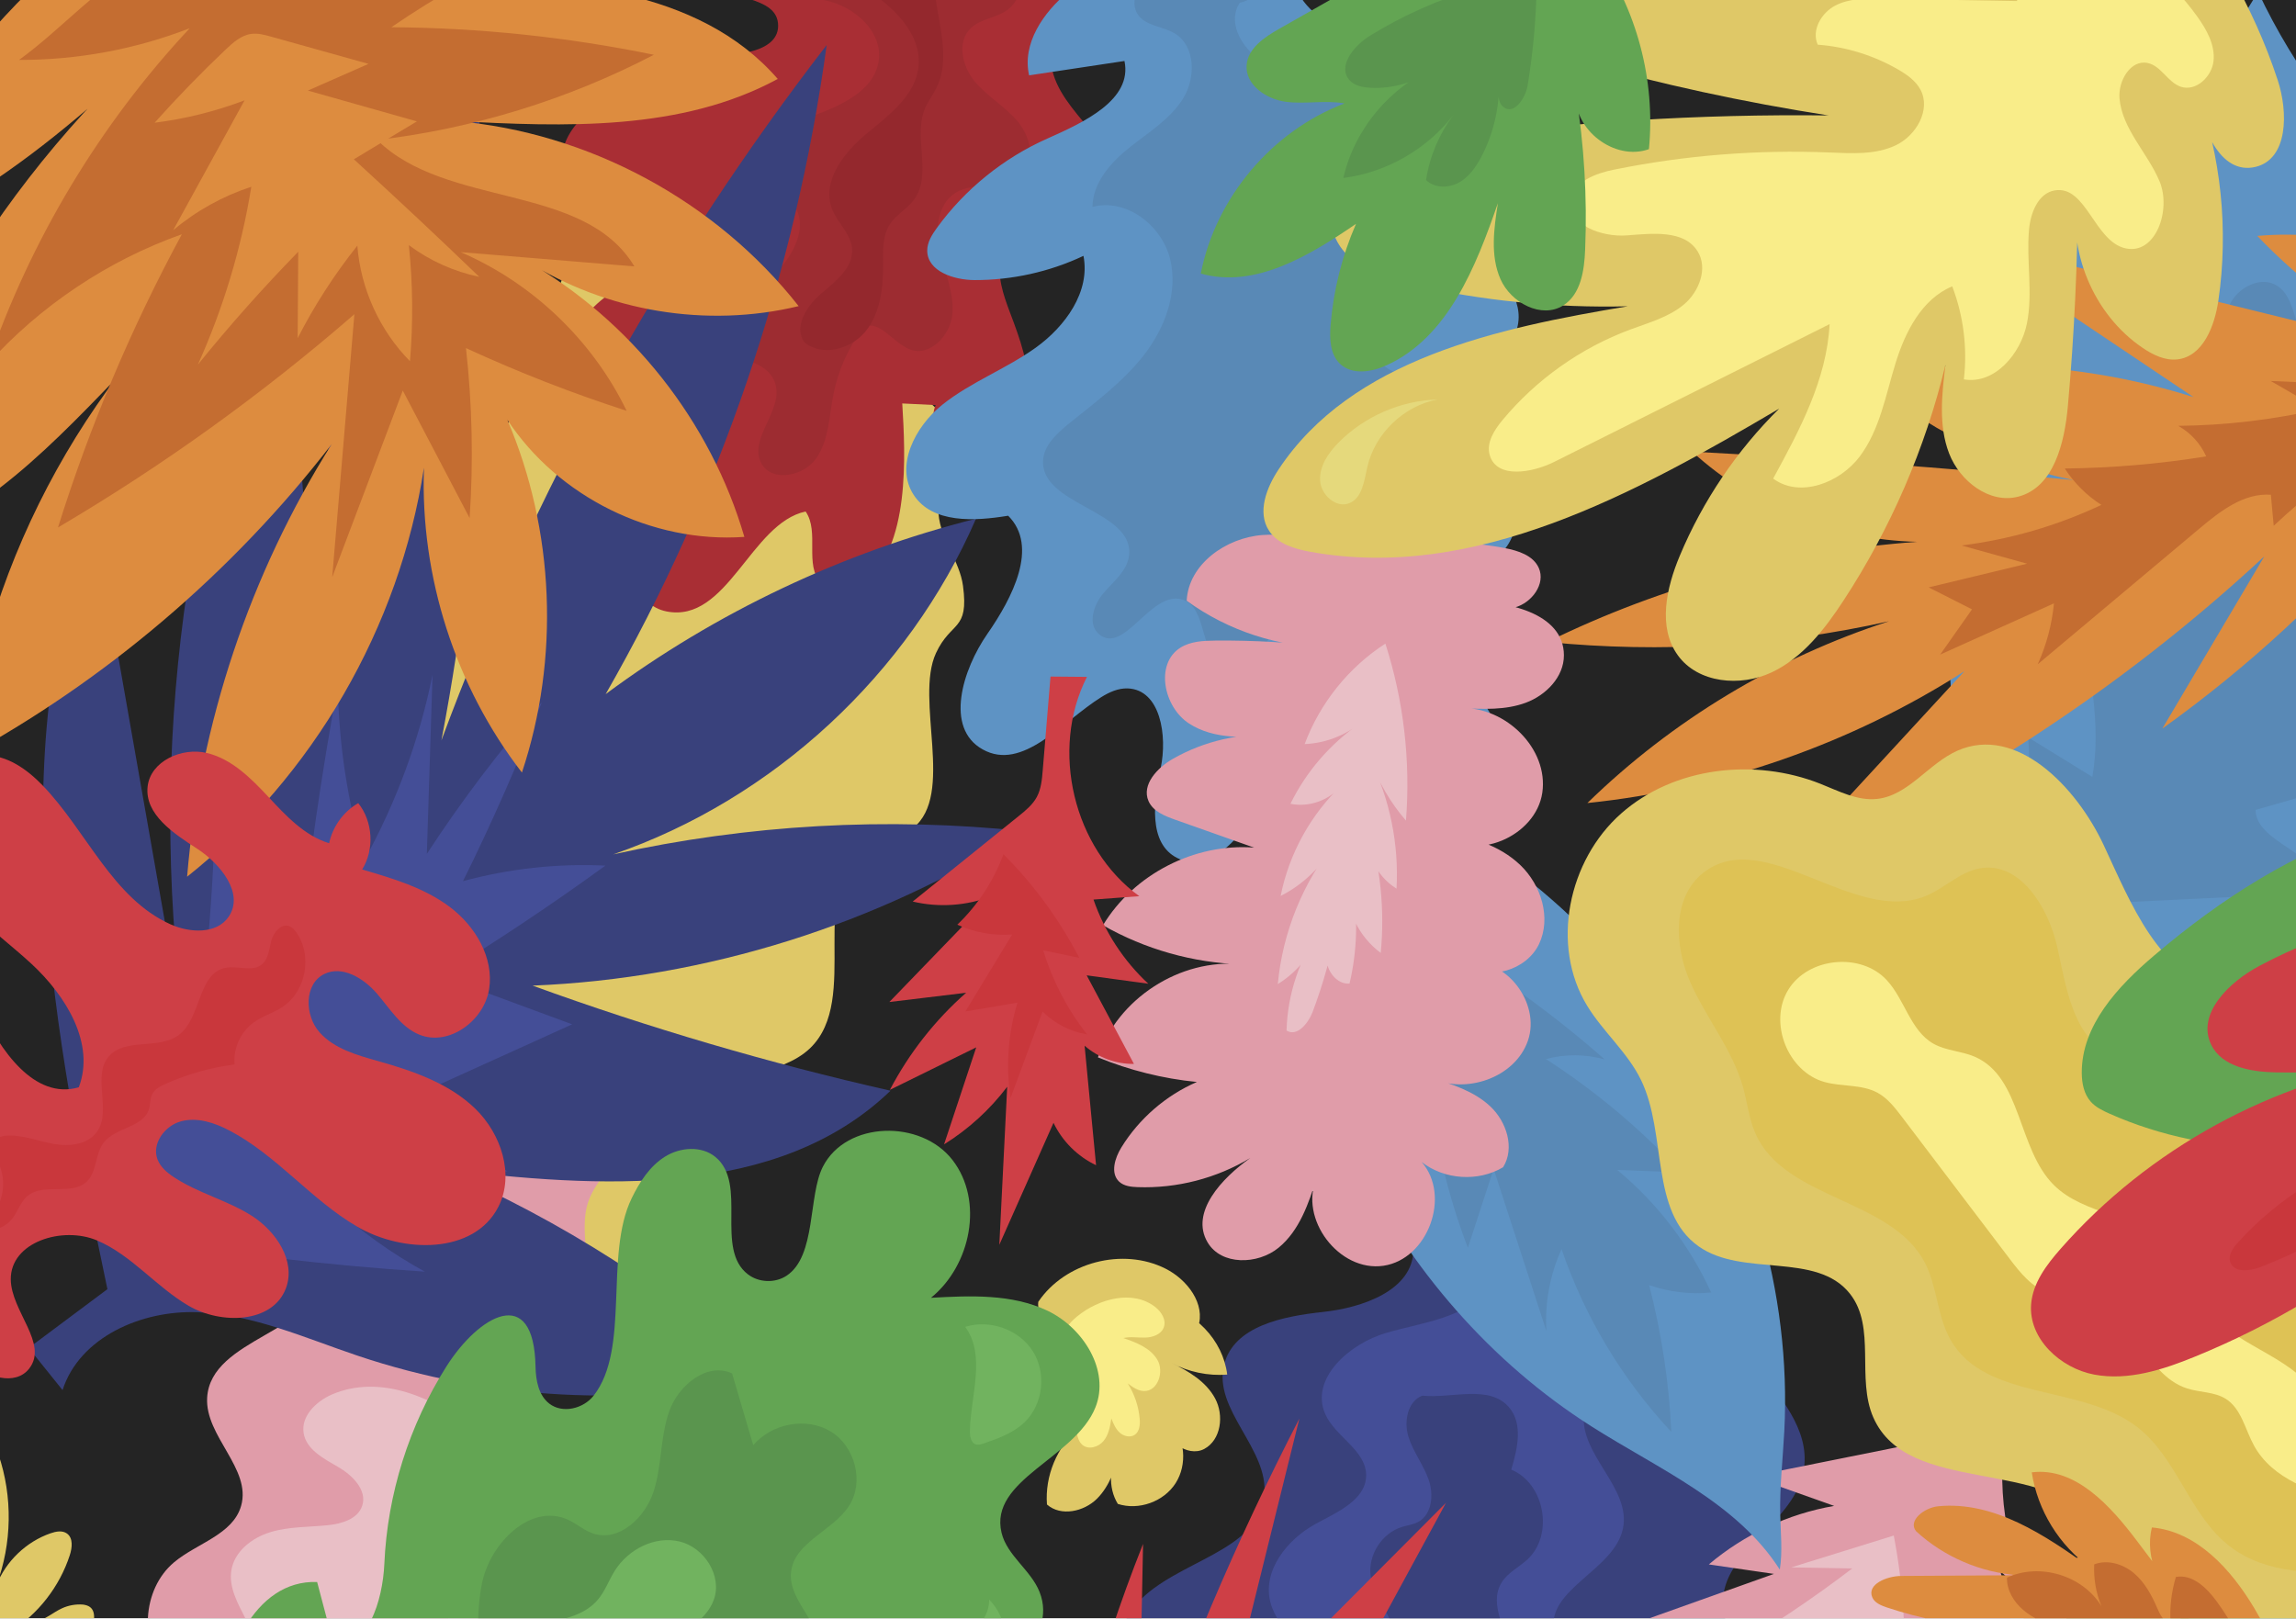 <?xml version="1.0" encoding="utf-8"?>
<!-- Generator: Adobe Illustrator 25.0.0, SVG Export Plug-In . SVG Version: 6.00 Build 0)  -->
<svg version="1.1" id="Imagen4" xmlns="http://www.w3.org/2000/svg" xmlns:xlink="http://www.w3.org/1999/xlink" x="0px" y="0px"
	 viewBox="0 0 4283.8 3020.5" style="enable-background:new 0 0 4283.8 3020.5;" xml:space="preserve">
<style type="text/css">
	.st0{clip-path:url(#SVGID_2_);}
	.st1{fill:#242424;}
	.st2{clip-path:url(#SVGID_4_);fill:#DFC867;}
	.st3{clip-path:url(#SVGID_4_);fill:#A92E34;}
	.st4{clip-path:url(#SVGID_4_);fill:#9D2C31;}
	.st5{clip-path:url(#SVGID_4_);fill:#94282D;}
	.st6{clip-path:url(#SVGID_4_);fill:#39417C;}
	.st7{clip-path:url(#SVGID_4_);fill:#444E97;}
	.st8{clip-path:url(#SVGID_4_);fill:#F9ED89;}
	.st9{clip-path:url(#SVGID_4_);fill:#CE3F46;}
	.st10{clip-path:url(#SVGID_4_);fill:#C9373C;}
	.st11{clip-path:url(#SVGID_4_);fill:#E09CA9;}
	.st12{clip-path:url(#SVGID_4_);fill:#E9BFC6;}
	.st13{clip-path:url(#SVGID_4_);fill:#DD8C3F;}
	.st14{clip-path:url(#SVGID_4_);fill:#C46D31;}
	.st15{clip-path:url(#SVGID_4_);fill:#63A553;}
	.st16{clip-path:url(#SVGID_4_);fill:#5A954E;}
	.st17{clip-path:url(#SVGID_4_);fill:#5E93C4;}
	.st18{clip-path:url(#SVGID_4_);fill:#5989B6;}
	.st19{clip-path:url(#SVGID_4_);fill:#DEC255;}
	.st20{clip-path:url(#SVGID_4_);fill:#E5D97C;}
	.st21{clip-path:url(#SVGID_4_);fill:#DAADB3;}
	.st22{clip-path:url(#SVGID_4_);fill:#71B35F;}
</style>
<g>
	<defs>
		<rect id="SVGID_1_" width="4283.8" height="3019.5"/>
	</defs>
	<clipPath id="SVGID_2_">
		<use xlink:href="#SVGID_1_"  style="overflow:visible;"/>
	</clipPath>
	<g class="st0">
		<rect x="-538.4" y="-412.3" class="st1" width="6076.7" height="6076.7"/>
		<g>
			<defs>
				<rect id="SVGID_3_" x="-538.4" y="-412.3" width="6076.7" height="6076.7"/>
			</defs>
			<clipPath id="SVGID_4_">
				<use xlink:href="#SVGID_3_"  style="overflow:visible;"/>
			</clipPath>
			<path class="st2" d="M1703.5,1545.1c-25.4,20.1-60.4,23.4-87.9,40.4c-113.8,70.5-7.7,277.9-104.3,370.5
				c-54.6,52.3-154.2,43.5-196.4,106.3c-33.4,49.7-12.1,116.8-22.8,175.7c-20.8,114.2-152.4,169.1-267.4,185
				c-154.5,21.3-324.3,4.2-444.5-95.3c-12.2-10.1-24.2-21.6-29.4-36.6c-9.9-28.7,8.2-59.1,27-83c51.1-65,118-146.7,78.3-219.2
				c-27.4-50-97.2-68.9-116.3-122.7c-22.2-62.4,36.9-121.4,88.6-162.8c51.7-41.4,107.5-105.9,78.5-165.4
				c-11-22.5-32.4-38.2-45.3-59.6c-33.6-55.7,0.1-128.3,43.6-176.7c43.6-48.4,99.3-90.7,118.3-153c21.5-70.3-9.9-148.6,11.8-218.9
				c32.9-106.7,173.8-154.8,198.3-263.8c13.3-59.1-8.9-131.4,33.8-174.4c37.7-37.9,102.4-26.5,149.9-51.2
				c44.3-23,66.3-73,100.5-109.3c58.7-62.4,159.2-80.7,236.2-43c76.9,37.7,124.1,128.3,110.8,212.9c-7.8,49.9-34.3,100.2-19.4,148.5
				c24.5,79.1,148,111.5,142.1,194.1c-2.9,40.7-39.6,74.9-36.4,115.5c3.9,47.9,39.4,87.5,45.6,134c11.4,85.3-22.2,64.7-50.5,125.7
				C1706.3,1305.7,1782.2,1482.9,1703.5,1545.1"/>
			<path class="st3" d="M1428-211.1c-38.9,14.1-79.7,29.4-106.9,60.6c-27.2,31.2-34.9,83.7-5.1,112.5
				c40.9,39.6,135.4,28.7,135.8,85.6c0.3,44.5-61.5,53.8-105.9,55.7c-95.7,4.1-189.4,45.4-257.1,113.3
				c-24.3,24.4-46.6,58.2-36.3,91.1c24.9,78.6,159.9,17,222.5,70.8c7.6,51-32.3,96.6-74.3,126.5c-42,29.9-90.9,54.3-117.5,98.5
				c-26.6,44.1-13.8,116.6,36.8,126.5c14.9,2.9,30.2-0.1,45.1-3.1c49.4-10,98.7-19.9,148.1-29.9c17.9,54.5-9.7,113.4-43.5,159.9
				c-33.7,46.4-75.3,89.7-91,144.9c-15.7,55.2,8.2,127.6,64.5,139c113.9,23,157.4-164.6,259.9-186.4c26.5,38.4-3.2,99.8,28.9,133.6
				c19.7,20.7,55.5,18.7,78.3,1.5c88.6-67.3,78.9-240.5,73.1-336.7c20.8,1,41.5,2,62.3,3c-20.2,46.9,35.8,100.5,85.9,90.5
				c50.1-10,82.5-62.7,86.1-113.7c3.6-51-14.8-100.6-32.9-148.4c-12.9-34.2-26-71.2-16.6-106.5c9.4-35.3,52.3-63.5,83.4-44.2
				c8,4.9,14.2,12.3,21.7,17.9c43.2,32,109.4-12,116.8-65.2c7.4-53.2-23.8-103.8-57.8-145.5c-29.4-36-63.2-72.1-70.7-118
				c-7.5-45.8,28.3-101.4,73.9-93c23.9,4.4,45.1,24.8,68.9,20.2c20-3.9,32.4-24.3,37.6-44c25.3-95.1-57.2-181.8-131.8-245.9
				c-57.6-49.4-122.9-101.6-198.7-99.2c-32.3,1-63.4,12.2-93.8,23.2C1621.1-281.1,1524.6-246.1,1428-211.1"/>
			<path class="st4" d="M1447.1,717.9c13.1,49.5-50.9,101.1-26.8,146.3c19.5,36.5,79.6,24.6,103-9.5c23.4-34.2,23.7-78.4,31.7-119
				c8.8-44.7,27.9-87.3,55.4-123.5c28.3-19.2,55.3,27.6,87.2,39.8c37.4,14.4,76-26.5,79.4-66.4c3.4-39.9-14.7-78.1-23.5-117.2
				c-8.9-39.1-4.8-87.4,29.2-108.6c37.3-23.3,94.1-2.8,124.9-34.1c25.6-26,14.6-71.3-8.9-99.2c-23.5-27.9-56.6-46.4-80-74.4
				c-23.4-28-33.9-73.5-7.9-99.1c19.1-18.8,50.1-19.4,71-36.2c37.3-29.9,21.8-91.3-8.5-128.2c-46.9-57.3-122-90.4-195.9-86.4
				c-74,4-145,44.9-185.6,106.8c-13.9,21.2-23.8,50.9-7.8,70.6c12.5,15.5,34.9,17.2,54.5,20.9c55.4,10.5,110,59.1,100.7,114.7
				c-9.1,54.1-69,81.2-120.5,100.3c-51.5,19.1-110.8,49.5-115.5,104.2c-3.5,40.9,42,82,78.8,63.7c30.2,47.2-10.7,107.4-52.8,144.3
				c-42.1,36.9-92.9,81.5-83.6,136.7C1386.3,667.7,1436.7,678.3,1447.1,717.9"/>
			<path class="st5" d="M1552.5,390.2c10.1,25.7,34.7,45.7,37.2,73.2c3.2,35.3-30.3,61.4-57.4,84.3c-27.1,22.9-52.4,62.4-31.4,91
				c33.4,28,88.3,12.6,115.1-21.7c26.9-34.3,32-80.7,31.7-124.3c-0.2-25.3-1.4-52.4,12.2-73.7c11.8-18.4,32.8-29.2,45.7-46.8
				c34.3-47.1-2.5-116.9,20.4-170.4c5.6-13,14.4-24.3,20.8-36.9c42.4-84.1-35.9-194.1,9.3-276.8c-32.3-25.9-76.1-42.2-115.5-29.3
				c-39.4,12.9-66.2,63-44.8,98.4c8.7,14.5,23.4,24.2,37.1,34.1c43.8,31.7,86,78,81,131.9c-5.1,54.7-55.6,91.8-97.9,126.9
				C1573.9,285.1,1532.4,339,1552.5,390.2"/>
			<path class="st6" d="M2255.8,3567.5c-27.6,94.4,28.9,197.9,110.8,252.3c81.9,54.4,183.5,69.3,281.7,75.4
				c79.6,4.9,162.2,4.4,235.2-27.8c73-32.1,134-103,132-182.7c-1.6-64.3-41.6-132.9-9.3-188.5c15.9-27.2,45.5-42.8,72.5-59
				c115.5-68.9,216.9-201.6,175-329.4c-12.8-39.1-38.5-75.2-39.1-116.4c-1.4-96.3,126.7-146.3,149-240
				c34.2-143.8-195.2-246.4-169.7-392c15-85.3,116.3-146.7,103.9-232.4c-10.6-72.9-97.5-109.1-127.5-176.4
				c-45.5-102,54.8-231.4-2.2-327.4c-26.5-0.4-52.9-0.8-79.4-1.2c-23.5,46.4-37,97.8-39.2,149.8c-70.1,16.7-169.4-40.6-202.1,23.6
				c-41.6,81.6,140.6,136,120.5,225.3c-8.6,38.2-53.7,57.7-92.8,54.9c-39.1-2.8-75.1-21.2-112.8-32c-89.1-25.6-214.6,25.1-203,117.1
				c8.1,63.4,79.2,108.4,77.8,172.3c-1.6,74.6-94.4,107-168.6,115c-74.2,8-166.7,26-184.7,98.5c-21,84.2,83.6,156.7,75.1,243
				c-10.4,106.6-163.5,121.7-236,200.6c-45,49-54.4,127.2-22.4,185.5c53.4,97.1,204.1,139.7,203.7,250.6
				C2304.2,3476.3,2269.9,3519.4,2255.8,3567.5"/>
			<path class="st7" d="M2548.9,2752.9c-0.2,45.8-53.5,68.4-93.8,90.3c-53.8,29.2-100.6,88.4-84.6,147.5
				c14.7,54.1,77.9,92.4,72.5,148.2c-6.5,67.8-109.7,96.9-110.3,165c-0.6,63.6,87.2,90.9,109.2,150.6
				c17.9,48.3-12.6,103.4,0.9,153.1c10.1,37,43.2,63.9,78.8,78.1c81.1,32.4,182,5.8,236.5-62.4c54.5-68.2,58.3-172.4,8.8-244.4
				c127.8-10.8,215.8-172.2,155.7-285.4c-8.7-16.3-19.8-31.9-23.2-50c-14.7-78.8,112.9-113.3,128.7-191.8
				c15.3-75.8-82-137.7-72.7-214.4c5-40.6,39.1-72,49.5-111.6c8-30.4,1.2-62.9-10.5-92c-14.9-37.1-39.1-72.2-74.6-90.6
				c-35.5-18.4-83.5-15.9-111,13c-12.9,13.6-20.3,31.4-31.4,46.5c-42,57.6-123.1,64.5-191.5,84.6c-68.4,20.1-141.7,85.1-113.6,150.7
				C2491,2681,2549,2705.8,2548.9,2752.9"/>
			<path class="st6" d="M2616.2,2849c-38,11.5-64.4,52.9-58.8,92.2c8,56.1,70.9,104.7,49.9,157.3c-13.7,34.2-56.8,46.9-77.1,77.7
				c-42.4,64.1,36.4,155.8,1,224c-11.4,21.9-33.4,37.9-40.4,61.5c-12.9,43.7,34.4,84.5,79.7,89.5c59,6.5,120.3-27.7,145.8-81.4
				c25.5-53.6,13.2-122.8-29.2-164.4c81.1-41.2,155.6-124.9,135.6-213.6c-10.7-47.4-46.5-97.9-20.9-139.1
				c11.4-18.4,32.2-28.3,48.1-42.9c49.6-45.9,32.2-142-30.3-167.6c11.9-38.9,22.4-85.9-4.4-116.6c-37-42.5-105.6-15.8-161.6-21.4
				c-27.6,10.7-34.5,48.2-25.8,76.5c8.7,28.3,28,52.4,37.8,80.4c9.8,28,6.2,65.2-20.1,79C2636.5,2844.8,2626,2846,2616.2,2849"/>
			<path class="st2" d="M1905.8,2530.9c-10,7.9-19.9,17.2-23.2,29.5c-6.9,25.7,20.2,50.3,46.8,51.5c26.6,1.2,51.1-13.2,73.7-27.2
				c-60.6,23.1-111.3,71.1-137.5,130.4c-3.8,8.6-7,19.4-1.4,27c5.5,7.6,16.6,7.9,25.9,6.3c49.6-8.3,87.9-46.9,122.4-83.4
				c-40.5,34.6-63.2,89.1-59.1,142.3c25.9,22.8,68.8,13.5,93.2-10.7c24.5-24.3,35.1-58.9,44.3-92.1c-21.9,28.7-24.1,71-5.3,101.7
				c39.1,12.6,85.8-4.1,107.9-38.8c22.1-34.7,17.8-84-10.1-114.2c-15.1,32.3,32.1,67.3,63.5,50.4c31.4-16.9,37.1-62.6,20.3-94.1
				c-16.8-31.4-49.3-51-81.5-66.3c31.7,16.8,68.2,24.5,104,21.7c-7.8-64.6-61.8-120.8-126.1-131.3c16.9,23.1,43.4,38.8,71.7,42.7
				c14.7-43-20.1-88.7-60.7-109.1c-79.8-40.2-187.4-12.1-237.4,61.9c-3.3,25,19.6,47.4,44.3,52.6c24.7,5.3,50.1-1.9,74.3-9.1
				C2001.6,2476.6,1948.6,2497.2,1905.8,2530.9"/>
			<path class="st8" d="M2020.9,2522.4c-13,12.9-37.3-2.5-38.1-20.7c-0.9-18.2,12.8-33.8,26.9-45.4c40.9-33.4,103.6-50,145.4-17.8
				c11.9,9.2,21.6,24.7,16.1,38.7c-5,12.8-20.4,18.2-34.2,18.6c-13.7,0.5-27.8-2.3-41.1,0.9c24.3,8.4,50.5,18.4,63.5,40.6
				c13,22.2,0.9,58.8-24.8,58.3c-11.5-0.2-21.5-7.4-30.6-14.4c12.6,19.9,20.4,42.8,22.4,66.3c0.9,10.8-0.2,23.5-9.2,29.7
				c-8.5,5.8-20.6,2.8-28.2-4.1c-7.6-6.9-11.7-16.8-15.5-26.3c-2.3,14.8-5,30.3-14.5,41.9c-9.5,11.6-28.2,17-39.6,7.3
				c-6.4-5.5-9-14.1-10.3-22.5c-2.7-17.4-1.2-35.5,4.5-52.3c1.7,8.5-0.3,17.7-5.3,24.8c-16,11.7-40.5-3.6-44-23.1
				c-3.5-19.5,7.3-38.7,20.1-53.8C1997.3,2554,2012.6,2540.4,2020.9,2522.4"/>
			<path class="st9" d="M-265.8,3642c70.9,9.1,143.2,7.2,213.4-5.8c-97.4,93.8-194.9,187.5-292.3,281.3
				c77.2-18.8,154.4-37.7,231.6-56.5c-69.7,75.9-131.6,158.8-184.5,247.2c165.8-64.5,325.7-144.4,476.8-238.3l3.1,145.9
				c70.4-65.8,129.6-143.4,174.5-228.6c11.9,28.2,23.8,56.3,35.6,84.5c15.6-0.4,31.2-0.9,46.8-1.3c59.3-143,118.6-286.1,177.9-429.1
				c10.4-25,20.4-54.9,5.7-77.7c-6.8-10.5-17.8-17.4-28.8-23.5c-117-64.6-259.6-67.5-390.3-39.6c-130.7,28-253.2,84.3-377.3,133.7
				c68.2,21.1,138.3,36.2,209.1,44.8L-265.8,3642z"/>
			<path class="st10" d="M220.1,3698c-9.9,44.1-19.8,88.1-29.6,132.2c78-123.8,135.1-260.8,167.9-403.4
				c-71-25.2-149.3,10.7-209.4,56.3c-54.1,41-101.8,90.6-140.6,146.3c45-5.1,89.5-14.9,132.5-29.1
				c-35.1,80.9-158.7,111.8-162.6,199.9l155.1-81.4c-32.1,66.4-64.2,132.8-96.3,199.2C107.9,3853.5,169.6,3779.2,220.1,3698"/>
			<path class="st11" d="M857.7,3097.3c-11.1-25.2-26.1-51.2-21.9-78.4c8.8-56.3,85.4-68.4,124.4-110
				c89.2-95.1-60.7-262.9,5.5-375.3c29.8-50.6,96.6-73.3,119-127.5c21-50.6-4.6-110.5,12.4-162.5c16.2-49.5,68.2-83.1,77.3-134.4
				c8.5-47.6-25.2-95.1-68.6-116.5c-43.4-21.4-93.9-22-142.1-18.2c-125.3,9.8-248.4,46-358.9,105.8c-25.1,13.6-51.1,29.9-63,55.9
				c-35.7,77.8,77,154.6,65.7,239.4c-14.8,110.7-214.1,120.6-221,232.1c-4.4,72.3,83.3,132.7,63.3,202.3
				c-15.4,53.5-82.2,69.3-124.9,105c-60.6,50.7-66.1,154.2-11.1,210.9c-108,28.8-231.5,94.6-233.2,206.4
				c-1.3,85.1,72.3,152.6,147.8,191.7c147.2,76.3,334,87.5,476,2C846.5,3440.4,924.6,3249,857.7,3097.3"/>
			<path class="st12" d="M537,3401c236.8-47.9,426.5-270.2,436.6-511.6c2.2-52.5-3.8-107-30.2-152.4c-14.9-25.7-35.9-47.4-58.3-67
				c-72.8-63.5-177.4-106.4-266-67.9c-29.4,12.8-57.7,40.3-52.6,71.9c4.9,30.7,37.1,47.4,64,63c26.9,15.5,55.1,43.5,45.2,72.9
				c-8.3,24.6-38.2,33.4-64,36c-35.8,3.7-72.6,2.5-107,12.9c-34.5,10.4-67.6,36.1-73.1,71.7c-9.7,62,65.6,118.5,45.1,177.8
				c-20.2,58.7-108.1,53.6-153.7,95.8c-48.2,44.7-28.8,132.1,24.3,170.8C400.4,3413.7,472.6,3414,537,3401"/>
			<path class="st13" d="M3509,4105.3c-78.6,1.7-157.2,3.5-235.8,5.2c-42.5,0.9-92.5,6.1-113.8,42.9c-9.6,16.6-11.1,36.7-19.3,54.1
				c-27.9,59.5-111.9,58.7-176.4,45.9c-64.5-12.8-145.3-22.3-182.9,31.5c-34.1,48.8-9.7,123.4-47.5,169.3
				c-55.9,68-207.2,27.6-222.4,114.3c-5.1,29.2,12,60.1,2.6,88.2c-9.2,27.7-39.5,41.1-63.4,57.8c-52.8,37-82.4,104.7-73.6,168.6
				c8.8,63.9,55.6,121.1,116.5,142.4c26.8,9.4,59.5,15.1,72.1,40.5c9.8,19.7,2.8,43.1,1.3,65c-6.7,94.8,118.8,168.5,198.3,116.5
				c37.2-24.3,60.9-67.2,101.3-85.8c80.8-37.1,188.9,39.1,259.6-14.9c46.3-35.3,45.8-105.9,80.7-152.5
				c73.3-97.6,269.5-57,307.2-173.1c13.2-40.6-1.4-86.1,10.6-127.1c20.8-71.1,108.1-97.8,153.1-156.7c38.4-50.2,41.8-118,43.7-181.2
				c2.5-83.1-2.7-181.5-72.6-226.5C3608.2,4104.1,3557,4104.3,3509,4105.3"/>
			<path class="st14" d="M3162.8,4788.9c25.4-16.6,58.2-15,87.2-23.7c91.1-27.5,121.2-143.8,198.9-198.7
				c22.4-15.8,48.9-26.5,68-46.2c42.6-43.8,32.7-121.3-9.4-165.7c-42-44.3-106.6-60.4-167.7-60.5c-65-0.2-131.7,16.4-182.9,56.5
				c-22.2,17.4-41.1,39-64.5,54.7c-39.7,26.8-88.7,34.8-134.1,49.9c-45.5,15.1-92.3,42.1-107.2,87.6c-8.2,24.8-6.5,54.2-23.6,74
				c-20.1,23.2-55.4,22.1-85.3,28.7c-83.2,18.6-133.5,106.4-147.2,190.6c-7.8,48-5.3,102.5,27.8,138.2
				c33.7,36.4,88.3,42.5,137.9,43.9c30.5,0.9,63.2,0.2,88.1-17.3c18.4-13,30.5-33.8,49.7-45.6c48.8-30.1,118.3,10.5,167.8-18.4
				C3118.1,4906.5,3112.6,4821.7,3162.8,4788.9"/>
			<path class="st15" d="M2167.6,4421.6c-1.1,34.1-2.1,68.2-3.2,102.3c-76.3,63.8-190.1,43.9-285.5,15.6
				c-95.4-28.3-202.1-60.8-290-14.4c-59.2,31.2-96.3,92.4-122.4,154.1c-16.1,38.1-29.3,81.4-14.9,120.2
				c16.8,45.4,65.5,70,111.9,83.7c113.1,33.4,237.7,26.5,346.4-19.3c43.1-18.1,85.6-42.6,132.3-43.2c46.7-0.6,98.4,35.4,92.9,81.8
				c-3.6,30.7-30.4,53.9-58.7,66.3c-66.7,29.4-143.6,15.5-216.1,23.2c-72.5,7.7-154.3,56.3-149.6,129
				c4.7,72.8,92.3,110.3,165.2,108.6c120.4-2.8,232-65.4,351.7-77.7c138.5-14.2,276.3,39.9,415.4,33.1
				c83.3-4.1,182.5-52.8,179-136.2c-3.4-82.9-104.1-123.1-187-126.7c-82.9-3.6-177,5.1-237.2-51.9l0.1-59.8
				c75.2-60.4,184.2-34.9,279.3-18.9c95.1,16,217.8,3.6,251.5-86.8c26.3-70.5-24-151.2-91.8-183.9c-67.8-32.6-146.8-29-221.6-21.3
				c-42.1,4.3-86.2,9.3-125.7-5.9c-39.5-15.3-71.8-58.7-59-99.1c8.5-26.7,33.9-44.8,60.4-54.1c79.5-27.8,165.4,8.1,249.1,16.9
				c83.7,8.8,191.4-37,184.5-121c-6-74.1-95.2-108.1-169.2-115.6c-138.4-14-280,5.6-409.4,56.7c-0.2-44.1-0.5-88.2-0.7-132.2
				c-27.1,0.1-54.2,0.3-81.3,0.4c-0.3,37.6-6.3,75.1-17.5,110.9c-128.1-29.9-261.5-36.5-391.9-19.4c-53.3,7-108.4,19-150.3,52.7
				c-41.9,33.7-66.1,94.8-42.7,143.2c28.9,59.7,107.8,70.5,174,73.5C1946.3,4411.7,2057,4416.7,2167.6,4421.6"/>
			<path class="st16" d="M1872.2,4652c-33.8,0.2-69.7,0.9-98,19.5c-28.3,18.5-42.8,61.9-20.1,86.9c17.5,19.2,47.4,19.3,73.2,15.7
				c72.7-10.4,143.2-38.9,216.6-38c73.5,0.8,155.4,44.9,163.1,117.9c7.3,69.5-57.1,128.6-124.7,146.3c-23.8,6.2-49.1,9.2-70.2,21.8
				c-21.1,12.7-36.7,39.5-26.7,62c60.2,44.3,138.3-18.7,210.2-39c102-28.9,209.4,34.1,314.8,22.4c5.9-32-24.2-60.1-55.2-70.2
				c-30.9-10.1-64.8-9.4-95-21.4c-68.9-27.3-96.3-126.3-51.2-185.2c43.5-56.7,125.6-63.5,196.9-59.5c71.4,4,149.1,12.4,208.6-27.2
				c17.9-50.9-40-99-93.6-104.7c-53.6-5.8-108.5,11.4-161.4,0.7c-76.1-15.4-133.3-95.1-123.6-172.2c9.8-77.1,85-140,162.6-135.9
				c28,1.5,56.6,10.4,83.4,2.3c26.8-8.1,46.4-45.5,25.5-64.1c-32.9-49.3-105.1-53.3-161.7-36c-56.7,17.4-108.7,50.6-167.4,58.5
				c-105.4,14.3-208.3-55.5-314-43.4c-17.4,2-35.5,6.7-47.9,19.2c-30.3,30.4-5.1,86.6,34.1,104c39.2,17.4,84.3,10.2,127.2,8.8
				c42.9-1.3,92,7.1,115.1,43.3c10.7,16.8,14,37.2,17.1,56.9c10.6,68.5,14.3,153.7-44.3,190.8c-28.3,17.9-63.8,18.6-97.2,18.8
				C2003.1,4651.4,1937.6,4651.7,1872.2,4652"/>
			<path class="st6" d="M754.2,5490.1c15.3-126,48-249.8,97.1-366.9c26.9,127.6,71.4,251.5,131.7,367.1
				c-18-122.4-36.1-244.8-54.1-367.2c60.8,65.8,131.4,122.6,208.6,168c-31.6-109.9-84.6-213.7-155.1-303.8
				c67.1,63.5,152.9,106.9,243.8,123.5c-69.4-112.5-144.7-221.4-225.4-326.1c78.7,29.2,157.4,58.4,236.1,87.5
				c-107.8-96.6-211.4-198-310.3-303.7c76.6,56.5,165.6,96,258.8,115c-101.3-96.5-202.6-193-304-289.5
				c73.3,11.2,143.9,39.9,204.1,83.2c-38.6-108.5-117.2-202.2-217.3-259.1c47.6,13.2,95.2,26.3,142.9,39.5
				c-83.6-68.8-167.2-137.7-250.8-206.5c-87,121.7-177,241.2-270,358.5c57.2-76.4,137.8-135.2,228-166.4
				c-94.6,136.8-189.3,273.6-283.9,410.4c86-83.1,180.6-157.3,281.7-221.2c-85.6,148.9-164.6,301.6-237,457.3
				c57.7-106.8,139.4-200.6,237.4-272.3c-74.3,178.3-148.6,356.6-223,534.9c78.7-111.7,157.3-223.4,236-335.1
				c-36.8,174.7-78.9,348.3-126.3,520.4c42-117.7,96.5-230.8,162.5-336.9C754,5163.5,750.1,5326.9,754.2,5490.1"/>
			<path class="st7" d="M937.6,4633.8c-11.6-64.6-43.3-125.4-89.7-171.9c27.8,4.8,54.3,16.7,76.4,34.4
				c-23.2-77.7-63.6-150.3-117.5-210.9c-18,64.9-36.1,129.9-54.1,194.8c9.3-25.3,28.1-47,52-59.6c-18.1,101.6-36.1,203.2-54.2,304.7
				c22.1-40.6,44.2-81.1,66.3-121.7c0,132.6,0,265.2,0,397.8c40.8-53.5,66.9-118.1,74.6-184.9c19.3,71.3,49.5,139.6,89.3,201.7
				c15.1-100.4-4.5-205.8-54.8-294c14.7,34.7,43.3,63.2,78,77.7c-33.3-79.2-82.8-151.5-144.6-211.2
				C882.2,4610,909,4624.7,937.6,4633.8"/>
			<path class="st17" d="M4517.2-295.4c37.5,87,75,174,112.4,261.1c71.9-134.6,174-253,296.6-343.8c29.4,114.1,41,232.9,34.3,350.5
				c82.9-78.1,178.4-142.9,281.6-191.1c41.1,65.2,37.2,150.9,8.9,222.6c-28.3,71.7-78.1,132.5-127.1,192
				c67.5,3.9,134.9,7.9,202.4,11.8c20.5,1.2,43.5,3.6,56.3,19.7c24.1,30.1-8.9,71.8-39.2,95.7c-70.6,55.8-141.1,111.6-211.7,167.3
				c84.5-21.9,175.5,68.7,154.1,153.3c-96.3,36.4-186.6,88.4-266.4,153.3c49.9,3.2,102.2,7.2,144.1,34.4
				c41.9,27.2,67.8,86,42.1,128.8c-14.2,23.6-40.1,37.2-64.9,49.2c-82,39.7-166,75.1-251.7,106c-1.9,30.6,43.3,32.9,72.7,41.4
				c66.3,19.1,73.3,120,26.8,170.8c-46.6,50.9-120.6,63.8-189,72.4c-68.4,8.6-142.1,18.1-192.7,65c37.5,8,76.5,16.6,106.5,40.4
				c30,23.9,47.8,67.8,29.8,101.7c-17.1,32.3-57.5,42.8-93.3,49.9c-125.5,24.7-251.6,46.7-378.1,66c30.7,6.3,63.1,13.4,86.1,34.7
				c23,21.4,30.9,62.1,7.9,83.4c-11.3,10.4-27.2,14-42.3,16.9c-128.7,24.5-261.5,27-391,7.3c-55.4-8.4-111.5-20.9-167-13
				c-55.5,7.9-111.8,41.8-126.5,95.9c-19.5-25.9-39-51.8-58.4-77.7c104.5-54.4,99.1-202.8,84-319.7c-21-163.3-31.4-327.9-31.1-492.5
				c53,40.9,106,81.8,159,122.7c-38.8-256-30-519.1,25.6-772c12.7-57.5,34.4-122.3,89.1-143.8c58.6,53.4,109,115.9,148.8,184.5
				c13.5-164.6,68-325.7,157.2-464.8c34,72.2,75.5,140.8,123.5,204.5C4371,19.8,4432.1-144.6,4517.2-295.4"/>
			<path class="st18" d="M4145.2,657.7c0.5-32.8,1.5-67.4,18.4-95.6c16.8-28.2,55.3-46.3,83.6-29.7c26,15.3,31.1,49.6,41,78.1
				c9.9,28.5,39.4,58.1,66,44c16.3-8.6,21.5-29.3,23.8-47.6c15.3-121.3-13.5-263.5,71.9-351.1c11.5-11.8,25.6-22.3,42-24.3
				c39.9-4.9,66.1,38.7,85.9,73.8c19.7,35.1,61.6,71.8,94.8,49.2c0.1-145.1,53.9-289.5,148.7-399.2c51.5,95.1,72.3,206.6,58.3,313.9
				c56.7-21.3,132.6-37.4,167.7,12c39.3,55.4-17.6,129.1-75.8,164.1c-58.2,35.1-131.1,72.4-135.9,140.2
				c64.9,12.9,143.7,40,151.8,105.6c7.5,60.8-54.4,107.2-112.6,126c-58.3,18.7-124.5,26.5-167.2,70.4c-6.1,6.2-11.7,13.4-13.4,21.9
				c-8.3,41.6,60.3,40.5,98.5,58.9c52.5,25.3,43.4,109.6-1,147.4c-44.5,37.7-106.5,44.3-163.4,56.7c-57,12.5-119,38.8-138.7,93.7
				c49.4,15.2,110.5,49.3,98.4,99.6c-8.5,35.2-48.8,50.7-83.7,60.7c-98.6,28.3-197.3,56.6-295.9,84.8
				c-0.5,63.3,137.2,86.2,101.7,138.6c-10.8,15.9-32.8,18.3-51.9,19.3c-99.5,4.9-199,9.7-298.4,14.6c-28.8,1.4-58.7,2.7-85.6-7.8
				c-51.9-20.1-79.2-78.3-86-133.5c-6.8-55.2,1.5-111.4-4.4-166.7c40,24.6,80,49.3,120,73.9c17.7-98.1-7.1-198.1-18.2-297.1
				c-11-99-4.6-209.2,62.2-283.1c34.1,92.7,103.4,171.9,190.6,218.2C4140.5,944.3,4142.9,801,4145.2,657.7"/>
			<path class="st11" d="M2706.1,4135c201.7,44.6,425.1-28.8,561.1-184.3c1,24.5,1.9,49,2.9,73.5c48.6-51.1,89.6-109.5,121.1-172.6
				c-2.7,43.1,16.9,87,50.7,113.9c34.8-67.1,58.4-140,69.6-214.7l41.3,71.1c10.2-77.3,13.8-155.4,10.6-233.3
				c6.7,27.7,22.3,53.2,43.9,71.7c7.9-81,10-162.5,6.4-243.8c21.1,23.7,42.2,47.4,63.3,71.1c-4.1-101.1-8.2-202.2-12.3-303.3
				c7.8,32.8,33.3,60.9,65.2,71.8c-12-77.6-23.9-155.3-35.9-232.9c7.8,31.8,31.8,59.1,62.4,71c-0.1-72.5-14.5-145-42.1-212
				c0,35.7,27.9,69.4,63,76.1c-46.7-109.5-54.5-235.2-21.5-349.6c-16.8,1-34-6.3-44.9-19.2c-0.6,62.9-77,91.9-138.6,104.3
				c-101.6,20.4-203.2,40.8-304.7,61.2c51.5,18.3,103,36.6,154.5,54.9c-85.8,14.8-167.4,53-233.8,109.2
				c40.4,5.9,80.9,11.8,121.4,17.7c-84.6,30.1-169.2,60.2-253.7,90.4c40.9,8.7,81.8,17.3,122.6,26
				c-84.9,21.9-164.6,63.5-231.1,120.8c44.4,4.5,88.8,9.1,133.1,13.6c-86.9,37.9-165.6,94.4-229.2,164.7
				c41.5,0.9,82.9,1.9,124.4,2.8c-80.3,23.8-152.7,73.7-203.7,140.2c40.4-6.9,80.9-13.8,121.3-20.7
				c-60.9,61-121.8,121.9-182.7,182.8c47.8-9.5,95.7-19,143.5-28.6c-58.3,48.7-104.1,112.1-132,182.7c44.6-1.5,88.9-13.3,128.4-34.1
				C2765.2,3876.4,2713.4,4004.3,2706.1,4135"/>
			<path class="st12" d="M3066.2,3840.9c-14.3,57.5-28.5,114.9-42.8,172.4c70-75.5,129.2-161,175.3-253c0.9,30.8,1.8,61.6,2.6,92.4
				c44-88.2,79.9-180.6,107-275.4c0.2,49.4,10,98.7,28.6,144.4c36.4-106.1,62.6-215.7,78.3-326.7c11.8,47.4,23.7,94.8,35.5,142.3
				c9.4-101.7,18.7-203.4,28.1-305c10.7,33.7,21.4,67.4,32.1,101.1c0.2-95,0.5-189.9,0.7-284.9c0,34,15,67.7,40.1,90.6
				c5.1-91.6-1.1-183.8-18.4-273.9c-63.7,19.8-127.5,39.6-191.2,59.4c37.9,0.7,75.8,1.3,113.7,2c-72.9,55.7-149.2,106.9-228.2,153.5
				c38,1.4,76,2.8,114,4.2c-67.5,47.2-135.1,94.4-202.6,141.6c34-3.5,68-7,102-10.5c-77.8,61.5-155.7,122.9-233.5,184.4
				c43.1-6.6,86.2-13.3,129.3-19.9c-67.8,73.4-135.6,146.8-203.4,220.1c52.4-20.6,104.7-41.2,157.1-61.7c-59.5,81-119,162-178.5,243
				c48.9-15.4,95-39.8,135.2-71.7c-55.4,80.4-102.1,166.9-138.8,257.3C2968.9,3936.6,3023.2,3893.4,3066.2,3840.9"/>
			<path class="st17" d="M2428.1,1458.3c24-21.4,61.3-13,91.6-2.2c491,175.2,836.5,693.7,809.4,1214.3
				c-2.7,52.1-8.8,104.2-7.6,156.3c0.8,34.1,4.6,68.4-0.8,102.1c-79.9-125.1-225.7-187.4-351-267
				c-376.6-239.2-602.8-696.7-564.1-1141.2C2407.5,1498,2411.2,1473.4,2428.1,1458.3"/>
			<path class="st18" d="M3076.9,2397.9c37,12.9,76.8,17.7,115.7,13.8c-40.2-88.1-100.6-166.9-175.2-228.7
				c39.6,1.5,79.3,3,118.9,4.6c-74.7-80.7-159.6-151.9-252-211.5c35.8-9.6,74.1-9.3,109.7,0.7c-96.2-84.6-200.5-160.1-311-224.9
				c36,2.7,72.4,1.1,108-4.9c-59.5-54.2-119-108.4-178.5-162.6c-35.3-32.1-90.8-64.8-125.4-31.9c-17.2,144.6-6.7,292.4,31,433.1
				c22.7-43.5,45.4-87,68.1-130.5c7.6,101.8,15.1,203.7,22.7,305.5c13-46.7,32.4-91.6,57.5-133c11,102.8,35.4,204.2,72.3,300.8
				c16-49.1,32-98.2,48.1-147.3l98.4,302.6c-3.2-52.3,6.6-105.3,28.3-152.9c43.3,126.4,113.6,243.4,204.8,341
				C3114,2579.4,3100.1,2487.5,3076.9,2397.9"/>
			<path class="st15" d="M5121,2628.1c44.6,167.7-107.8,335.5-81,506.9c17.4,111.1,108.9,212,84.3,321.7
				c-18.6,82.9-98.7,138.8-127.2,218.8c-51.2,143.5,75.3,320.4-9.8,446.7c-52.1,77.3-162,95.6-220.4,168.3
				c-87.8,109.2-34.5,306.6-154.4,379c-78.8,47.5-192.6,8.3-263.8,66.5c-46.8,38.2-57.1,104.4-85.6,157.7
				c-47.5,88.9-155,141.5-254.4,124.4c-48.2-8.3-96.6-31.2-143.8-18.7c-41.2,10.9-70.5,45.8-103.9,72.3
				c-109,86.4-282.6,75.7-380.2-23.4l-206.2,243.4c-20.3-97.5,21.9-205.2,103-263c-81.4-54.9-172.4-127.7-167-225.8
				c2.3-41.9,23-83.1,14.3-124.1c-5.4-25.6-21.7-47.3-33.7-70.6c-55.8-107.9-6.1-257.2,103.2-310.2c48.9-23.7,108.5-31.6,143.7-72.9
				c101.1-118.6-116.2-326.3-12-442.2c43.2-48,119.6-46.8,172.8-83.6c84.1-58.2,79.5-181.5,67.9-283.1c-11.6-101.6-9.8-227,79-277.8
				c32.7-18.7,71.5-22.9,106.6-36.6c92.9-36.4,147.4-135.5,165.8-233.5c8.2-43.4,11.5-89.7,36.6-126
				c62.4-90.2,208.7-61.2,296.3-127.1c59-44.4,80.1-123,127.6-179.5c108.9-129.2,314.3-105.3,471.9-44.5
				C4967,2435.9,5089,2507.7,5121,2628.1"/>
			<path class="st16" d="M4319.3,2940.5c41.2-34,53.7-90.9,81.1-136.8c62.9-105.7,218.5-142.3,321.9-75.7
				c103.5,66.6,134.5,223.4,64.3,324.4c-26.2,37.8-65,70.3-72.1,115.7c-16.5,105.9,148,190.2,107.1,289.4
				c-35.7,86.8-189.2,66.2-225.3,152.8c-40.1,96.2,112.8,209.3,50.8,293.1c-34.3,46.4-110.6,38.7-150.1,80.8
				c-62.6,66.5,19.6,176.8-5,264.8c-24.7,88.5-138,110.1-229.6,117.2c-33.2,2.6-70.8,7.8-89.9,35.1c-11.6,16.6-13.6,37.9-13.9,58.2
				c-0.7,56,8.9,112.4,0.1,167.7c-8.8,55.3-42.3,112.2-96.8,125.3c-66,15.9-158.9-27-189.9,33.4c-12.2,23.7-5.4,52.5-9.5,78.9
				c-7.4,48.5-52.8,84.9-100.9,94.2c-48.2,9.3-98-3.7-143.1-23.1c-27.5-11.8-56.3-26.4-85.8-21.6c-20.6,3.3-38.5,15.7-57.4,24.5
				c-80.5,37.6-187.3,2.6-229.8-75.3c-42.6-77.9-14.4-186.7,60.7-234.1c61.8-39,152.4-44.7,183.7-110.8
				c41.5-87.5-62.5-203.4-4.7-281.1c40-53.7,131.9-45.7,169.5-101.1c53.4-78.7-56.9-182.2-31.6-273.9
				c23.9-86.7,150.1-105.5,185.7-188c35.5-82.4-37.1-187.8,11.4-263.4c41.8-65.1,147.1-62.2,189.9-126.7
				c46.3-69.8-9.2-174.6,38.3-243.6C4104.6,2959.3,4243.2,3003.3,4319.3,2940.5"/>
			<path class="st15" d="M4230.3,3380.1c40.5-58.7,13.8-142,42.3-207.4c35.9-82.7,161.8-102,227.3-40.1c65.5,61.9,60,179-4.4,242.1
				c-16.1,15.8-35.4,28.9-47.4,48c-60.4,95.7,104.2,222.9,46.6,320.3c-26.3,44.5-87.2,55.5-121.3,94.3
				c-77.4,88.1,27.8,244.6-42.8,338.3c-41.3,54.8-127.9,63.3-162.1,122.7c-33.4,57.9-3.1,142.2-48.9,190.8c-51,54-154,18-206.2,70.9
				c-21.9,22.3-28.7,54.8-40.6,83.7c-34.2,82.6-120.4,140.9-209.8,141.7c-38.2,0.3-82.6-14.5-94-51
				c-21.4-68.5,84.9-106.3,110.2-173.5c27.1-71.7-47.3-152.5-20.8-224.4c30.9-83.9,170.9-85.3,196.8-170.8
				c13.8-45.6-12.9-92.9-16.1-140.4c-3.7-53.9,26.3-108.6,73.6-134.6c27.6-15.2,60.1-21.1,85.6-39.6c104.1-75.6,4.1-263.4,87-361.7
				C4124.3,3442.7,4195.6,3430.4,4230.3,3380.1"/>
			<path class="st13" d="M3576.8,1011c-153.9-3.5-305.9-64.4-419.6-168.2c237.3,12.5,474.4,30.1,710.9,52.9
				c-143.4-29.3-278.7-97-388.1-194.1c203.3-36.5,415.4-22.9,612.4,39.3c-72.1-48.4-144.1-96.7-216.2-145.1
				c-37.4-25.1-75.1-84-35.7-105.9L4492,650.1c-104.2-53.9-199.4-125.1-280.4-209.9c156.5-14,317.6,34.3,440.7,132
				c-62.3-33.9-106.8-98.8-115.8-169.2c165.3,124.7,382.4,178.4,586.8,144.9c-211.6,122.9-244.6,448-465.4,553.5
				c31-104.2,62-208.5,93-312.7c-110.3,191.3-254.2,363.1-423.1,505.3c38.4-115,85.3-227.1,140.2-335.2
				c-127.1,150.9-273.2,285.9-433.6,400.7c63.4-107.1,126.8-214.2,190.2-321.3c-266.3,247.4-575.1,449-908.7,593.2
				c116.4-126.3,232.9-252.7,349.3-379c-211.1,135.2-454.1,220.2-703.5,246c158.2-154.3,352.5-271.4,562.8-339.2
				c-208.7,46.7-424.8,59.8-637.6,38.7C3102.1,1092.3,3337.7,1028.4,3576.8,1011"/>
			<path class="st14" d="M4064,794.6c88.7-0.9,177.2-11.4,263.6-31.1c-30.3-17.5-60.6-35-90.9-52.6c94.5,4.1,189.1,8.2,283.6,12.2
				c-4.1-22.9-14.7-44.6-30.3-61.9c33.9,0,67.8-0.1,101.7-0.1c-5.5-18-16.2-40.1-16.4-58.3c84.7-2.9,178.1,19.7,260.3,38.2
				c18,4,41.9,7.9,56.8,19.6c19,14.9,6.9,19.3-4.9,33.7c-13.7,16.7-22.4,38.3-32.5,57.3c-6.6,12.4-35.1,49.5-33.3,62.8
				c-6.2-45.7-12.4-91.4-18.6-137.2c-129.2,54.2-247.2,135-344.3,236l-14.5-88c-72.1,45.4-139.9,97.6-202.1,155.8
				c-1.8-19.3-3.5-38.5-5.3-57.8c-50.3-3.8-94.6,30.5-133.2,63c-100.6,84.4-201.2,168.9-301.8,253.3c16.3-35.9,26.5-74.5,30.3-113.7
				c-70.8,31.9-141.5,63.7-212.3,95.6c19.8-28.1,39.6-56.3,59.4-84.4c-27-13.7-53.9-27.3-80.9-41c61.2-14.7,122.4-29.4,183.7-44.2
				c-40.8-11.3-81.6-22.7-122.4-34c90.3-11.2,178.7-36.9,261-75.7c-27.3-17.4-50.7-40.7-68.3-67.9c88.3-1,176.6-8.5,263.8-22.6
				C4105.7,827.7,4087,807.4,4064,794.6"/>
			<path class="st6" d="M1130,1295.2c206-152.8,442.3-264.7,691-327.3c-126.1,290.2-377.9,523.2-677,626.3
				c251.2-55.6,511.4-70.3,767.3-43.2c-273.5,174.3-593.6,274.8-917.6,288.1c218.2,79.3,441.4,144.8,667.8,196.1
				c-211.2,203.3-545.3,181.5-836.3,146.2c221.8,95.8,428.1,227.7,608.1,388.8c-252.4,56.1-520.1,42-765.3-40.3
				c-98.6-33.1-195.9-77.5-299.8-81.4c-103.9-3.9-219.5,46.3-251.5,145.3c-21.1-26.2-42.1-52.4-63.2-78.6
				c49-36.6,97.9-73.1,146.9-109.7C100.2,1927.4,1.9,1418.1,174.2,960.8c60.5,344.5,121.1,688.9,181.6,1033.4
				c-82.4-498.7-30.4-1019,149-1491.6c89.6,400.6,90.4,820.7,2.4,1221.7c-4.4-560.9,126-1122.4,377.2-1623.9
				c40,427.1,19.4,859.8-60.8,1281.1C995.7,916,1239,476.8,1542.4,84C1484.2,509.2,1343.4,922.9,1130,1295.2"/>
			<path class="st7" d="M807,1259.2c-3.5,111.4-7.1,222.7-10.6,334.1c64.6-99.1,136.3-193.7,214.3-282.6
				c-43.9,113.3-92.9,224.6-146.9,333.5c86.3-23.5,176.3-33.3,265.7-29c-99.8,72.5-202.5,141-307.8,205.4
				c81.9,30.2,163.9,60.5,245.8,90.7c-111.2,50.4-222.4,100.8-333.6,151.2c69.1,44.1,140.1,85.1,212.8,122.9
				c-110.7,8.5-220.4,30.2-326,64.5c52.2,47.5,110,88.9,171.9,122.9c-183-12-365.4-33.4-546.2-63.9c-56.6-172.7-82.9-355.3-77.4-537
				c33.6,100,98.4,189.2,183.1,252c31.6-179.3,48.1-361.3,49.3-543.4c16.7,113.6,72.9,221,156.7,299.5
				c17.4-168,41.5-335.4,72.3-501.5c1.4,110.1,18.3,219.9,50,325.3C739.7,1496.3,782.7,1379.6,807,1259.2"/>
			<path class="st2" d="M2961.2,1876.6c29.9,49,75.9,87.4,100.8,139.1c48.6,100.8,15.8,245.1,107.1,309.8
				c82.5,58.5,220.1,9.2,282.6,88.7c49.1,62.4,11.5,157.8,43.4,230.5c64.6,147.4,322.8,73.2,418.8,202.5
				c43.5,58.6,39,143.5,85.1,200.1c121,148.7,412.6-50.2,540.2,93c36.1,40.5,47.7,100.6,90.1,134.5c91.3,73,234.1-30.5,340.8,17.3
				c44.6,20,75.2,64,120.3,83.2c45,19.1,115.5-14.8,98-60.6c-128.4-14.6-177.1-174.5-185.8-303.5c-8.7-129-24.3-285.9-142.1-339.1
				c-30.1-13.6-64.2-18.3-92-36.1c-67-42.9-69.6-137.3-73.1-216.8c-3.5-79.5-32.5-177.3-111.2-189.3c-44.3-6.7-88.8,18.4-133,11.5
				c-151.4-23.9-67.2-317.7-208.3-377.7c-30.5-13-65.1-10.6-97.4-17.8c-117.7-26-169.4-159.6-220.4-268.8
				c-51-109.2-163-225.1-273.2-176.3c-53.8,23.8-91.1,83.5-149.6,89.9c-36.7,4-71.5-14.6-105.8-28.2
				c-122.6-48.6-272.9-31.9-371.8,55.4C2925.8,1605.2,2892.5,1764,2961.2,1876.6"/>
			<path class="st19" d="M3987.7,2662.9c-103.5-80.2-282.3-48.6-347.9-161.9c-25.7-44.3-24.9-99.8-48.6-145.2
				c-62.8-120-261.5-117-316-240.9c-12-27.2-15-57.3-23-85.9c-19.9-70.9-69.3-129.6-98.9-197c-29.6-67.4-33.3-158.1,24.7-203.5
				c114.4-89.6,281.2,98.7,415.5,43.1c35-14.5,63.4-44.9,100.7-51.4c74.9-13.1,127.6,72.8,144.2,147c16.6,74.2,28.2,162.6,95,198.9
				c55.7,30.3,132.2,11.5,180.2,52.9c82.9,71.4-5.7,235.5,77.6,306.4c51.2,43.5,136.7,20.3,188.4,63.2
				c65.7,54.5,35.5,179.6,107.4,225.5c35.1,22.4,80.7,15.6,121.2,25.2c56.4,13.5,102.5,62.7,112.2,119.9
				c8.4,49.8-7.5,106.3,21.3,147.8c12.2,17.7,30.9,29.6,47.5,43.5c65.9,55,98.5,147.1,81.9,231.3c-99.5,3.2-136-129.6-211.9-194.1
				c-132.2-112.4-360.7,3.6-498.4-101.9C4085.5,2828.4,4062.6,2720.9,3987.7,2662.9"/>
			<path class="st17" d="M2021.5,477.4c13.1,66.9-33.9,131.8-89.3,171.5c-55.4,39.7-121.1,63.9-174.3,106.5
				c-50.5,40.4-88.6,114.2-53.1,168.2c35,53.3,113.2,49.1,176.2,38.7c57.7,57.5,7.8,153.4-38.7,220.3
				c-46.5,66.9-80.2,175.7-9.1,215.6c74.8,42.1,148.7-51.9,221.5-97.4c14.9-9.3,31.6-16.8,49.1-16.3c61.6,2.1,74.6,88.7,61.7,148.9
				c-12.9,60.2-23.9,140.2,31.2,167.7c55.8,28,114.9-31.8,144.3-86.9c29.4-55.1,68.2-122.7,130.5-118.7
				c70.6,4.5,97.9,95.9,157.4,134.1c58.4,37.6,148.2,8.3,173.2-56.6c51.3-133.1-148.6-249.4-133.1-391.2
				c60.7-8.6,132.5-25.7,153.3-83.3c21.7-60.1-27.6-121.2-76.3-162.6c-48.7-41.4-105.9-88.3-105.3-152.2
				c73.8,7.3,171.1-0.5,190.1-72.2c13.7-51.5-27.4-102.5-73.6-129.1c-46.2-26.7-100.1-39.8-142.1-72.7
				c-42-32.8-67.7-97.9-34.2-139.4c27.6,37.2,95.2,13.7,107.3-31c12.1-44.7-16.7-91.6-54.2-118.7c-37.5-27.1-83.1-40.3-124.9-60.2
				c-41.8-19.9-82.9-50.3-95.7-94.8C2467-19,2521-3.7,2575,11.6c28.2-67.9-52.3-132.2-124.5-146.4c-72.1-14.2-156.3-12-205.2-66.8
				c-0.9-33.1-1.8-66.1-2.7-99.2c-32.8,2.4-65.6,4.8-98.4,7.1c43.6,42.1,29.3,118.2-9.3,164.9c-38.6,46.7-94.7,74.9-141.5,113.3
				c-46.8,38.5-86.9,97-73.3,156.1c59.3-8.9,118.6-17.9,177.9-26.8c15.2,72.6-76.1,114.6-144,144.8
				c-81.6,36.2-153.3,94.2-205.8,166.4c-9.3,12.8-18.3,27-18.2,42.8c0.3,38.5,49.6,54.6,88.1,54.8
				C1888.2,522.8,1958.2,507.3,2021.5,477.4"/>
			<path class="st18" d="M1946.3,857.2c-7.8,85.7,170.8,94.4,160.2,179.7c-3.6,28.5-29,48.1-47.7,69.9
				c-18.7,21.8-30.2,58.3-8.1,76.7c46.9,39,96.9-82.7,155.2-64.8c47.2,14.5,30.8,99,75.2,120.7c34.6,16.8,70.9-19.5,89.7-53.1
				c18.8-33.6,43.7-74.5,82-71.3c6.3,60.4,82.5,101.2,136.3,73c24.3-57.7,19.3-126.8-13.1-180.4c-15.9-26.3-37.9-49.2-48-78.2
				c-10-29-2.2-68,26.6-78.6c21.8-8,45.7,3.2,68.9,3.2c56.8,0,90-84.7,48.3-123.3c-31.7-29.4-89-29.8-106.4-69.4
				c-22.7-51.6,46.4-93.6,100.9-108.1c-0.1-42.8-42.7-73.1-83.7-85.3c-41-12.2-86-14.6-121.9-37.8c-35.9-23.2-55.4-79.9-23.3-108.1
				c22.8-20,59.5-15.7,82.9-34.9c36.3-29.8,13.3-92.5-26.3-117.6c-39.6-25.1-89.1-29.3-131-50.5c-41.9-21.2-75.9-74.9-49.8-113.9
				c34.7-7.3,60-44.9,53.5-79.8c-85.5-19.6-196.1-29.2-240.3,46.5c-9.6,16.4-14.2,38-4.2,54.2c14,22.6,46.5,22.6,69.3,36.2
				c39,23.3,39.9,82.5,16.2,121.1c-23.8,38.6-64.2,63.2-99.7,91.4c-35.5,28.2-69.3,66.2-69.7,111.5c62.2-17,128.7,33.6,144.6,96.1
				c15.8,62.5-9.1,129.4-48.7,180.3c-39.6,50.9-92.5,89.4-142.6,130C1970.8,810.1,1948.7,830.4,1946.3,857.2"/>
			<path class="st15" d="M591.7,2951.9c9.8,37,19.6,73.9,29.3,110.9c64.6,19.9,93.2-77.3,96.1-144.8c5.7-130.1,46.2-258.6,116-368.6
				c60.5-95.2,163.2-155,166.1,0.8c0.5,25.3,5.6,53.3,25.6,68.8c24.6,19.1,63.5,9.7,82.8-14.8c68.8-87.8,19.4-262.3,71-368.4
				c14.7-30.2,33.6-59.7,62-77.5c28.4-17.8,68.2-20.8,94.2,0.5c61,50-1.9,171.4,60.9,219.2c20.3,15.4,50.4,16.5,71.7,2.5
				c55.9-36.6,40.1-149,67.9-203.5c43.7-85.6,182.9-88.6,241.8-12.6c58.9,76,34.5,196.6-40.1,257.2c73.7-4.1,151-7.6,217.6,24.2
				c66.6,31.8,116.6,111.5,89.3,180.1c-37.8,95-199,134.7-175.2,234.1c10.3,42.9,54.7,69.5,70.9,110.5
				c35,88.3-73.1,165.2-165.1,188.7c-92.1,23.5-207.5,52.3-226.1,145.5c-10.1,50.6,15,101.1,20.7,152.4
				c10.7,97.1-51.3,190.6-132,245.6c-80.7,55-178,78.9-273,101.8c61.2,79.4,3.4,202.7-85.1,249.8c-88.5,47-193.9,42.9-293.9,49.3
				c-212.4,13.6-421.2,80.8-601.6,193.7c-33.7-38.1,21.7-88.5,63.7-117.1c141.7-96.7,193.1-283.3,193.6-454.8
				c0.5-171.5-39-341.7-32.6-513C412.5,3094,473.4,2947.5,591.7,2951.9"/>
			<path class="st16" d="M1033.2,3707.4c-21.7,44.6-84.3,43.6-133.5,37.8c-49.2-5.8-113.6-0.1-127.7,47.4
				c-10.7,35.8,16.5,74.2,8.2,110.6c-76.6,31.2-163.6,36.3-243.4,14.3c91.5-144.9,39.1-332.9,48.7-504
				c5.2-92.5,55.9-204.9,148.4-200.8c0.7,35.7,45.9,57.8,79.6,46c33.8-11.8,54.9-45.9,65-80.2c21.5-72.8,5.3-151.9,21.2-226.1
				c15.9-74.2,91-148.3,160.1-116.7c16.1,7.4,29.7,19.8,46.5,25.6c48.4,16.6,97.5-29.6,113.2-78.3c15.7-48.7,12.1-102.3,29.4-150.4
				c17.3-48.2,70.6-91.4,117-69.9c13.2,44.6,26.3,89.3,39.5,133.9c34.6-40.5,99-53.2,144.5-25.6c45.5,27.6,63.1,94.4,34.1,139
				c-30.5,46.9-102.2,67.7-108.1,123.4c-5.7,53.7,57.5,95.4,54.8,149.3c-5.7,113.3-245,67.8-258.4,180.5
				c-6.4,54.3,53.5,100.4,45.8,154.5c-8.3,57.7-81.9,75.8-140.2,78.4c-58.3,2.6-131.3,14.1-147.1,70.2
				C1017.7,3612.3,1054,3664.4,1033.2,3707.4"/>
			<path class="st15" d="M3884.1,2002.3c0.1,19.1,4.1,39.3,16.9,53.5c9.1,10.2,21.9,16.4,34.4,22c192.6,85.8,422.1,84.4,613.6-3.8
				c191.5-88.2,341.7-261.7,401.7-463.8c3-10.1,5.8-20.8,3-31c-4.6-16.8-22.3-25.9-38.4-32.4c-150.8-60-322.6-55.6-477.6-7.3
				c-155,48.2-294.6,137.8-418.2,243.1C3951.6,1840.2,3883.4,1913.4,3884.1,2002.3"/>
			<path class="st13" d="M849.3,225.8c204.8,10.9,421.5,19.2,601.8-78.5C1302.6-23.8,1047.2-39.3,820.8-42
				c178.4,23.5,365-22.4,512-126.1c-274.5-22-549.1-44-823.7-66c-67.1-5.4-95.9-29.4-115.4-88.8c-102.9,4.5-23.9,87.9-42.6,96.4
				C49.3-89.3-144.3,205.9-321.3,486.4c278.6-79.5,498.8-288,707.1-489.4C55.7,257.1-186.6,626.8-293.4,1033.3
				c193.5-10.5,347.5-159.1,482.3-298.4c93.4-96.6,186.8-193.2,280.2-289.9C172.8,681.4-24.9,1037.7-68.7,1414.2
				c266.4-144.8,502.3-345.7,687.7-585.6c-152.7,242.4-246.1,521.8-269.9,807.3c235.3-187.6,396.4-465.7,441.9-763.1
				c-7.2,203,58.6,407.9,182.8,568.7c70.9-213,61-451.8-27.2-658.2c94.8,144,270.3,230.7,442.2,218.5
				c-62.7-215.3-211.9-404.1-406.8-515c148.9,94.6,336.6,125.8,508.1,84.4C1335.8,374.9,1098,246.8,849.3,225.8"/>
			<path class="st14" d="M661.2,586.3L619.8,1077c43.9-116.1,87.8-232.1,131.7-348.2c41.6,79.3,83.1,158.6,124.7,237.8
				c7.2-105.6,4.9-211.9-6.8-317.1c97.5,45,197.7,84.1,299.8,117.1c-63.5-131.3-175.6-238.5-309.6-296.1c108,8.9,216,17.7,324,26.6
				c-93.7-156.4-350-108-479.9-235.9c179.8-21.2,355.7-75.4,516.3-159c-161.1-33.1-325.4-50.3-489.8-51.4
				C813.8-6.6,902.5-56.3,995-97.7c-131.2-11.1-262.6-18.6-394.2-22.5C490.3-123.4,375.1-123,276-74C185-29,117.8,52.2,35.6,111.8
				C144.2,112.1,252.8,92,354,52.7C186.5,231.9,57.3,446.8-22.5,678.8C75.7,570,201.3,486.1,339.3,437.1
				C245,611.4,167.4,795,108.2,984.2C304.1,868.8,489.5,735.4,661.2,586.3"/>
			<path class="st2" d="M167.6,2998.4c26.1,18.6-18.8,92.9-33.5,106.6c-29.5,27.4-68.1,42.3-105.7,56.6
				c45.6-14.6,93.8-21.2,141.7-19.3c16.3,38.1-10.1,83.6-46.7,103c-36.6,19.4-80.1,19.4-121.5,19c24.4-5.3,49.8-10.7,74.2-5.2
				c24.4,5.5,47.6,25,48.7,50c1.3,27.6-23.3,49.3-47.8,62.1c-36.3,19-77.5,28.3-118.5,26.8c25.8-4.3,53.1-8.5,77.4,1.2
				c24.3,9.7,42.9,38.6,31.8,62.3c-9.9,21.2-36.6,27.5-59.9,30.3c-50.4,6.1-101.4,7.8-152.1,5c-14.2,38.3-31.2,75.6-50.7,111.4
				c-14.4-3.9-28.7-7.8-43.1-11.7c7.9-34.8,15.4-73-1-104.6c-9.8-18.8-26.8-32.5-41-48.2c-32.1-35.4-50.3-80.9-67.9-125.4
				c-2.9-7.3-5.8-15.6-2.8-22.9c4.5-10.8,18.7-12.8,30.5-13c38.1-0.6,82.6,3.9,102.7,36.3c-13.7-22.1-33.2-40.5-46.5-63.5
				c-13.5-23.5-24.4-48.6-32.4-74.5c-8-25.9-13.2-52.7-15.3-79.8c-1-13.5-1.3-27.1-0.8-40.7c0.3-9.1-3.1-27.1,3.8-33.8
				c3.5-3.3,8.3-4.9,13.1-5.5c3.6-0.4,7.5-0.2,10.7,1.4c9.8,4.9,12.3,21.9,17.6,30.8c8,13.4,16.7,26.3,25.9,38.9
				c9.2,12.6,18.9,24.8,29.1,36.5c7.4,8.5,29,23.7,32.1,33.9c-29.7-96.2-59.6-198.2-35.4-295.9c3.1-12.4,10.1-27.1,22.9-27.3
				c8-0.1,14.7,5.8,20.2,11.5c38.7,40.5,63,94.4,68,150.1c7-104.3,20.3-221.2,101.8-286.7c26.7,78.4,25.3,166.1-3.8,243.6
				c17.7-44.7,55.5-80.9,100.9-96.7c10-3.5,22-5.8,30.6,0.4c11.9,8.5,9.8,26.6,5.3,40.5c-9.5,29.3-24.3,56.8-43.2,81.1
				c-9.7,12.5-20.5,24.1-32.3,34.7c-5.6,5-11.5,9.7-17.3,14.3c0.1-0.1-14.2,10.5-9.2,9.2c22.7-5.8,44.6-15,64.7-27.1
				c7.4-4.5,14.6-9.4,22.5-13c12.2-5.7,25.9-8.1,39.4-7.1C160.3,2994.7,164.5,2996.2,167.6,2998.4"/>
			<path class="st20" d="M-191.2,3229.6c2.7-5.9,7.5-10.8,13.5-13.2c9.2-3.8,20.5-1.5,27.5,5.5c3.9,3.9,6.4,8.9,10.2,12.8
				c3.8,3.9,9.7,6.7,14.7,4.5c15.9-7.2-3.8-66.5-4.7-78.9c-0.9-13.3,0.5-29,11.7-36.3c7.1-4.6,17.1-4.2,23.8,1
				c2.4,1.9,4.8,4.4,7.9,4.2c5-0.3,6.2-7.2,5.8-12.2c-1.8-22.2-6.6-47.7-1.5-69.4c2.1-9,4.2-17.9,6.3-26.9c1.3-5.5,2.7-11.2,5.6-16
				c3-4.8,8-8.8,13.6-9.1c8.3-0.4,15.2,7.3,16.9,15.5c1.7,8.2-0.6,16.6-2.8,24.6l-4.5,16.2c-0.5,1.7-0.9,3.4-0.7,5.1
				c0.6,6.3,9.4,8.5,15,5.7c5.7-2.8,9.3-8.3,13.9-12.6c2.9-2.8,8.4-4.7,10.4-1.2c1.7,11.6-2.2,32.6-5.8,44.2
				c-4.6,14.4-12.8,31.5-25.5,39.7c10.1,1.9,21.7-4,30.8,3.6c9.2,7.6,6,23.4-2.9,31.5c-8.8,8.1-21.1,10.9-32.3,15
				c-3,1.1-6.2,2.4-8.1,5c-2,2.6-2.2,6.7,0.3,8.7c2,1.6,4.9,1.4,7.4,1.2c12.1-0.7,24.9,3.5,32.5,13c7.6,9.4,8.6,24.3,0.5,33.4
				c-9.6,10.8-50,7.5-52.8,17.9c-1.4,5.3,11.4,17.6,13,23.5c2.2,8.3,1.4,17.9-4.1,24.7c-8.2,10-21.5,15.6-34.3,15.9
				c-10.6,0.3-19.8-4.2-24.8,9.1c4.1,3.5,9.1,3.7,14.4,3c5.2-0.6,10.4-1.9,15.5-0.5c5,1.3,9.6,6.4,8,11.4c-14,5.5-28,11-42,16.5
				c-3.8,1.5-7.8,3.1-10.4,6.3c-2.6,3.2-3,8.5,0.2,11.1c5.5-1.6,11.4-3.3,16.9-1.8c5.5,1.5,10.3,7.4,8.4,12.8
				c-1.1,3.1-4,5.2-6.8,6.9c-14.7,9.5-30.3,17.5-46.5,23.9c-9.6,3.8-31.4,15.3-41.8,11.6c-19.3-6.9-22.1-54.6-26.2-71.4
				c-1.7-6.7-3.3-13.5-3.4-20.5c-0.3-12.5,5.6-28.4,19.5-30.9c15.5-2.7,33.4,25.8,33.4-5.8c0-8-2.6-15.8-5.1-23.4
				c-3.1-9.5-6.3-19-9.4-28.5c-1.8-5.3-3.5-10.7-3.5-16.3C-193.4,3236.1-192.6,3232.7-191.2,3229.6"/>
			<path class="st9" d="M-231.3,2447.2c-11.2-17-22.4-34.1-33.6-51.1l67.1-47c-58.9-56.8-94.7-136.8-97.8-218.6
				c12.8-32.3,60.8-33.5,89.6-14c28.7,19.5,46.1,51.6,71.1,75.7c25,24.1,66.7,39,93.6,17.1c-11.8-65.2-62.1-115.7-111.9-159.4
				c-49.8-43.6-103.8-87.7-127.5-149.5c-23.8-61.8-2.3-146.7,61-166.1c82.3-25.3,148.4,68.1,183.8,146.6
				C-0.7,1959.2,64.3,2053,147,2028.8c31-81.4-23.8-170.5-87.6-229.7c-63.9-59.2-142-109-178.1-188.3
				c-36.1-79.3,2.7-199.5,89.8-201.3c41.9-0.9,79.3,25.9,108.4,56c82.4,85.5,130.4,210.7,238.8,259.3c36.1,16.2,86,18.5,108.3-14.2
				c29.5-43.2-15-98.6-58.8-127c-43.8-28.4-98-63.9-92.4-115.8c5.2-47.6,63.9-73.9,110.5-62.8c46.6,11.1,82.5,47.3,115.2,82.3
				c32.7,35.1,67.1,72.1,113,86.1c6.5-31.1,26.8-59.1,54.3-74.8c27.5,34.4,30.5,86.4,7.3,123.8c57.2,16.7,115.8,34.1,163.4,69.8
				c47.6,35.8,82.7,94.5,73.5,153.4c-9.2,58.9-75,107.4-130.2,85c-34.7-14.1-55.1-49-79.7-77.3c-24.6-28.2-64.2-52.4-97.8-35.8
				c-37.7,18.6-36.7,77.1-8.9,108.5c27.8,31.4,71.1,43.1,111.5,54.5c64.7,18.3,130.9,41.4,179.2,88.2c48.3,46.8,73.8,123.5,43,183.4
				c-45.4,88.5-177.7,86.8-263.5,36.6c-85.9-50.2-149.8-132.9-237.9-179.1c-27.9-14.6-60.1-25.5-90.5-17.3
				c-30.4,8.1-55.2,41.9-43.9,71.2c5.5,14.2,17.8,24.6,30.5,33c45.1,29.9,99.5,43,145.2,72c45.6,29,83,84.9,63.8,135.5
				c-24.8,65.5-120.9,67.8-181.5,32.5c-60.5-35.3-106.1-94.3-170.5-121.8c-64.5-27.5-162.1,2.6-161.3,72.7
				c0.7,59.4,70.9,119.9,34.2,166.5c-25.6,32.5-80.2,16.7-107.9-14.2c-27.6-30.8-42.1-72.4-72.7-100.2
				C-157,2411.8-216.7,2408.5-231.3,2447.2"/>
			<path class="st10" d="M552.6,1739.4c30.9,42.7,18.7,110.2-25.2,139.3c-17.2,11.4-37.7,17.2-54.4,29.4
				c-24.2,17.6-38.1,48.3-35.3,78.1c-44.4,5.7-88,18-129,36.3c-9.7,4.3-19.9,9.6-24.7,19.1c-4.3,8.6-3.3,18.8-6.1,28
				c-10.4,34.4-62.5,33.9-84.4,62.4c-16.3,21.2-12.3,54.2-31.5,72.7c-28,26.8-80.5,1.9-110.4,26.7c-14.9,12.3-19.3,33.6-32.9,47.3
				c-13.7,13.8-34.3,17.6-51.6,26.7c-17.3,9-32.6,29.8-23.3,46.9c-17.2,0-34.4,0.1-51.6,0.1c-10.5-17.5-13.7-39.2-8.5-59
				c33.1,12.9,73.5,3.8,97.9-21.9c24.4-25.7,31.3-66.6,16.6-98.9c-6.5-14.4-16.7-31.7-7.3-44.3c5.5-7.3,15.6-9.3,24.7-9.5
				c29.1-0.7,56.9,10.9,85.5,15.8c28.7,5,62.5,1.1,79.6-22.5c28.4-39.4-9.3-103,21.8-140.3c29.8-35.9,93.1-12.6,130.7-40.3
				c42.5-31.3,35.3-114.7,87-125.5c22.8-4.8,49.9,8.3,68-6.2c12.8-10.2,13.8-28.7,18-44.5c4.2-15.8,18.6-32.9,33.8-27
				C545.4,1730.4,549.3,1734.8,552.6,1739.4"/>
			<path class="st11" d="M4947.8,5121.4c-40.2,9.8-41.3,75.9-5.6,96.9c35.7,20.9,84,2.6,110-29.6c26-32.2,35.2-74.4,43.6-115
				c-1.4,33.7-2.9,67.5-4.3,101.2c68.2-2.1,129-63.9,130-132.1c28,3.3,56.1,6.7,84.1,10c3.1-17.6,6.1-35.2,9.2-52.8
				c-77.2-25.8-106.4-116.8-132.8-193.8c-26.4-77-80.2-164.4-161.4-158.7c-49.2,65.7-53.1,161.9-9.4,231.4
				c-11.1-153.6-108.7-298.1-247-365.8c-50.7,103.7-48.5,231.7,5.7,333.7c-33.7-137.5-118.6-261.7-234.5-343
				c-65.5,97.2-63.2,235.3,5.4,330.3c-19.9-141.3-100.6-273.1-217.5-355c-17.7-12.4-39.2-24.3-60-18.2c-27.5,8-37.4,41.4-40.2,69.9
				c-9.6,97.6,12.6,198.1,62.5,282.5c-24-163.3-165-302.1-328.6-323.6c5.7,109.4,46.1,216.8,114,302.8
				c-61.9-85.8-168.3-137.5-274-133.2c-18.8,0.8-39.6,4.4-50.9,19.4c-17.8,23.6-0.6,57.2,18.7,79.6
				c44.1,51.1,100.6,91.4,163.3,116.5c-82.4-31.5-171.7-44.7-259.6-38.3c-14.4,1-30.3,3.5-39.2,14.8c-21.1,26.8,17.9,59.7,50,71.5
				c66.6,24.5,133.2,49.1,199.9,73.6c-107.1,1.2-213.5,38.6-297.7,104.8c96.5,49.2,211.1,62,316.1,35.1
				c-82.4,16.4-160.2,55.6-222.4,112.2c-5.6,50.4,71.8,56.6,120.2,41.3c74.4-23.6,148.8-47.2,223.2-70.8
				c-33,16.3-67.3,33.8-88.4,63.9c-21,30.1-23,77,5.7,99.9c34.5,27.5,85.3,5.4,121.8-19.4c58.8-39.8,113.6-85.4,163.5-135.9
				c-51.6,53.3-88.9,120.3-107.1,192.2c124.5-3,244.4-80.1,298.8-192.1c-49,40.1-79.5,101.9-81.4,165.1
				c120.9-5.8,235.2-85.5,282.3-196.9c-34.7,50.9-58.8,109-70.2,169.6c107.8-27.5,200.7-107.9,243.3-210.6
				c-21.7,42.1-31.7,90.1-28.8,137.3C4846.8,5278.4,4924.7,5208.5,4947.8,5121.4"/>
			<path class="st12" d="M4962,4798.5l-1.9,106.6c-25.5-76-85.1-139.9-159.1-170.6c-23.1,37.2-28,85-12.9,126.1
				c-43.1-95.2-131.4-168.7-232.8-193.9c-18,57.2-3.6,123.3,36.4,167.9c-25.9-103.6-132.7-180.6-239.2-172.5
				c-23.7,63.7,16.1,143.4,81.3,162.7c-59.3-70.8-150.5-113.8-242.9-114.3c-18.4,28.7-5.2,69.1,20.3,91.7
				c25.5,22.7,59.9,31.9,92.9,40.5c-69.7-45.3-155.7-64.9-238.2-54.4c-10.7,1.4-22.8,4.2-27.9,13.7c-6.3,11.6,1.7,25.7,10.4,35.6
				c35.3,39.5,90,60.8,142.7,55.3c-44.3,12.8-91.5-2-137.7-1.2c-46.1,0.7-100.5,29.8-97.5,75.8c78.9,25.4,162.8,35.2,245.4,28.6
				c-51-7.5-103.9-1.8-152,16.6c-27.3,10.4-57.3,32.7-52.2,61.5c5.2,29,41,39.3,70.4,42c95.9,8.7,193.3,0,286.1-25.5
				c-41.4-7.6-98.9-5.2-107.6,36c-5.2,24.7,14.2,49.4,37.8,58.1c23.6,8.7,50,5.2,74.5-0.4c75.8-17.3,147.3-53.1,206.5-103.5
				c-36.1,9.3-62.6,46.9-59.3,84c95.3,2.4,190.7-42.3,249.7-117.2c-18.4-9.6-41.4,13.4-36.5,33.6c4.9,20.2,28.2,31.6,48.9,29.7
				c20.7-1.9,39.1-13.8,55.7-26.3c37.3-28.1,70.8-61.3,99.2-98.4c-14.9,24.5,14.9,56.5,43.5,54.8c28.6-1.6,51.7-23.2,71.8-43.7
				c20.1-20.5,42.5-42.5,71.1-45.2C5100.5,4876.5,5037.2,4810.3,4962,4798.5"/>
			<path class="st6" d="M4840,5185c-13.1,24.5-47-7.8-53.4-34.8c-18.1-76-36.1-152-54.2-228c-203.5-0.1-406.3-72.1-564.4-200.3
				c32.2-39.6,95.1-20.9,142.1-0.8c47,20.1,113.7,32.2,138.7-12.3c-142.3-79.8-280.3-167.2-413.4-261.5
				c-32.3-22.9-65.8-48.1-80.7-84.8c-14.9-36.7-1.9-87.5,35.9-99.3c34-10.6,67.9,13.2,97.1,33.6c92.2,64.5,199.8,106.9,311.3,122.6
				c11.4-52.2-44.7-91.8-91.9-116.8c-138-73.1-274.4-161.2-359.9-291.8c-14-21.4-26.9-45.3-26.1-70.8c2-60,80.1-91.3,137.3-72.9
				c57.2,18.3,98.5,66.7,142.7,107.3c44.3,40.6,102.7,76.9,161.1,62.6c-6-155.7-181.8-244.6-251.2-384
				c-34.1-68.6-32.4-167.3,34.1-205.3c85.8-49,184.9,43.4,226,133.2c41.1,89.8,77.8,200.9,172.9,227.6
				c-29.4-107.1-39.7-219.5-30.5-330.2c2.2-26.9,6.2-55.2,22.6-76.6c40.3-52.7,132.2-28.4,166.8,28.2
				c34.6,56.7,29.2,128.1,22.6,194.1c-10.1,101.9-20.2,203.8-30.3,305.7c35.4,4.2,58.9-37.5,61.3-73c2.4-35.6-5.2-73.9,11.9-105.1
				c36.7-66.8,151.5-29.2,175.2,43.3c23.6,72.5-9.7,149.8-39.1,220.2c-29.4,70.4-54.7,153.4-17.5,220
				c55.8-71.3,100-151.6,130.4-236.8c87.8-7.3,128.7,115.9,98.3,198.6c-30.4,82.7-98.7,149.4-118.2,235.3c-5,22-4.9,49.1,13.2,62.6
				c55.1,41.4,99.6-109.5,165.3-88.7c45.6,8.7,65.6,67.9,50.4,111.7c-15.2,43.8-53.5,74.8-90.1,103.4
				c-119.3,93.3-238.6,186.6-357.8,280C4783.8,4998.1,4804.6,5094.4,4840,5185"/>
			<path class="st7" d="M4700.3,4026.9c26.7,16.7,24,56.3,14.3,86.3c-9.6,30-22.7,64-6.9,91.3c18.8,32.5,68.7,36.4,86.5,69.5
				c17.2,32-5.1,69.9-24.5,100.6c-19.4,30.7-35.1,74.5-9.3,100c11.1,11,27.1,14.9,41.1,21.9c31.4,15.7,53.3,48.9,55.3,84
				c-21.1,10.8-43.1,22.2-57,41.4c-14,19.2-17.1,48.5-0.5,65.4c12,12.2,33.4,18.8,34.3,35.9c-50.3,12-99.6,27.8-147.4,47.4
				c-41-7.5-80.2-24.7-113.5-49.8c-7.6-5.7-15.2-12.3-18.1-21.3c-7.4-22.7,16.9-41.5,34.3-57.8c17.4-16.3,24.7-53.1,1.3-57.5
				c-27.8-8-56.7-16.6-78.1-36.1c-21.4-19.5-32.7-53.4-17.6-78.2c17.9-29.5,66-37.8,70.9-72c5-34.7-38-53.1-67.9-71.4
				c-34.5-21.2-59.6-57.1-67.5-96.8c24.3-25.7,57.4-42.9,92.4-48c1.5-47-29.2-87.9-54-127.9c-24.8-40-44.8-91.3-22.2-132.5
				c24.6-29.3,73.6-0.7,89.8,33.9c16.1,34.6,22,78,54,98.8c4.9,3.1,10.6,5.7,16.3,4.7c6.5-1,11.4-6.2,16-10.8
				C4642.8,4027.4,4675.6,4011.5,4700.3,4026.9"/>
			<path class="st21" d="M2726.8,1475.6c17.7-53-0.7-110.5-19-163.3c-22.7-65.4-45.4-130.8-68.1-196.2c-3.7-10.7-7.9-22.1-17.2-28.8
				c-11.9-8.6-28.1-6.5-42.6-4c-62.2,10.7-139.7,37.9-141.5,101c40,7,80,13.9,120,20.9c-44.2,8.1-93.1,22.2-114.9,61.5
				c-21.9,39.3,13.5,103.3,55.6,87.6c-35,8.6-70.7,21.2-95.7,47.1c-25.1,25.9-36.2,68.2-17.3,98.9c18.9,30.7,72.1,35.5,89.5,4
				l-88,89c-21,21.3-42.6,43.5-53.2,71.4c-10.6,28-7.2,63.6,16.1,82.4c23.3,18.8,66.4,8.4,71.2-21.2
				c-31.3,34.6-62.8,69.5-85.6,110.2c-18.1,32.2-29.6,74.4-8,104.4c21.6,30,84,16.4,77.5-20c-40.6,45.2-71.9,98.8-91.1,156.4
				c-3.5,10.5-6.7,21.7-4.5,32.6c5.4,26.8,41.3,37.2,66.4,26.4c25-10.8,41.1-35.2,55.5-58.4c-17.1,28.2-34.8,58.9-31.7,91.7
				c3,32.8,38,63.9,67.9,50.1c15.3-7.1,24.3-23.2,30.3-39c19.2-50,19-107.3-0.6-157.2c-6.9,49.5,38,99.7,88,98.2
				c35.4-68.1,19-159.2-37.8-210.7c21.7,47.9,75.6,79,128,73.9c-5.5-89.3-40.7-176.6-98.6-244.8c26.8,43,76.4,70.7,127.1,71.1
				c-2.7-82.9-45.2-163.6-112.1-212.7c26.5,31.1,70.2,46.6,110.4,39.2c15.2-83.7-37.9-162.9-88.3-231.4
				C2641,1442.7,2682.2,1468.1,2726.8,1475.6"/>
			<path class="st11" d="M2233.1,2018.9c-57.9,25.1-107.8,68.4-140.9,122.1c-12.2,19.8-21,48.2-4,64c8.9,8.2,22.1,9.7,34.2,10.1
				c73.4,2.7,147.5-16.5,210.4-54.4c-53,37.5-112.7,101.3-79.8,157.3c25.5,43.5,93.6,42.1,132.6,10.1c39-32,56.1-82.8,71.3-130.8
				c-34.4,76.5,41.5,176.8,124.4,164.5s126.4-130.4,71.2-193.6c42.4,33.3,105.5,37.4,151.9,9.8c22.3-35.6,6.7-85-24-113.7
				c-30.7-28.7-72.4-41.7-112.7-53.8c66.3,32.6,159.4,0.8,183.2-69.1c23.9-69.9-41.7-156.4-114.5-144.2c40.7,35.4,112,13,135.1-35.7
				c23.1-48.7,4.1-110-34.9-147.3c-38.9-37.3-93.5-54-147.1-59.8c61,56.1,176.2,6.7,188.1-75.3c11.9-82-68.1-159.9-150.9-158
				c40.3,2.2,82,4.2,119.9-9.8c37.9-14,71.4-48.2,71.3-88.6c-0.1-79.4-107.6-102.5-187-100.3c31.1,9.8,64.3,19.6,95.7,11
				c31.4-8.6,57.7-44,44.4-73.7c-10.4-23.4-38.6-32.3-63.8-37.1c-51.3-9.7-103.9-13-156-9.6c21.9-97.1,65.1-189.4,125.8-268.3
				c-43.7-32.6-105,14.2-125.7,64.6c-20.7,50.4-27,111.1-69.1,145.7c-30.6-32.2-64.7-66.2-108.7-72c-44-5.7-94.6,35.5-79.7,77.2
				c6.3,17.7,22.2,30.2,38,40.3c36.7,23.4,77.8,39.8,120.5,48c-62.6-27.3-128.4-55.2-196.5-50.2c-68.1,4.9-138.3,54.3-141.7,122.6
				c77.3,56.3,172.7,87.3,268.3,87c-71.2-9.1-143.1-13.3-214.9-12.6c-22.4,0.2-46.1,1.3-65.1,13.2c-47.8,30.1-31.4,110.6,15.9,141.4
				c47.3,30.8,108.4,26.8,164.7,21.6c-67.3-4.7-135.9,10.9-194.6,44.4c-29,16.5-58.9,48.3-45.5,78.9c8.3,19,29.9,27.7,49.4,34.6
				c49.2,17.4,98.4,34.8,147.6,52.2c-110.9-8.7-224.5,49.6-282,144.9c78.5,44.8,168,70.1,258.3,72.9
				c-114.4-11.8-231.9,64.4-267.7,173.6C2107.5,1997.1,2169.9,2012.7,2233.1,2018.9"/>
			<path class="st2" d="M4008.1-321.3c-23.7,27.8-47.5,55.6-71.2,83.4c-195.6-42.7-396.1-62.8-596.3-60
				c-36.9,0.5-75.4,2.2-107.7,20.1c-30.5,16.9-72.6,84.6-45,117.6c7.8,9.2,19.3,14.4,30.9,17.9c36.1,10.9,74.6,8.5,112.2,8.8
				c87.8,0.9,175.5,17.8,257.3,49.7c9.8,3.8,37.1,18.6,24.2,33.2c-7.3,8.3-36.9-7.1-46-8.8c-55.1-10.9-115.1-10.8-171.1-14.4
				c-112.4-7.3-225-10.2-337.6-8.7c-51.8,0.7-107,3.3-149.2,33.3c-42.2,30-61.6,97.5-24.9,134.1c15.9,15.9,38.6,22.8,60.3,28.9
				c153.7,43.2,309.9,77.1,467.7,101.6c-241.1-2.9-482.4,12.1-721.3,44.8c-49.8,6.8-101.3,15-143.5,42.4
				c-42.2,27.3-72.8,79.1-60,127.7c15.9,60.4,85.6,87,146.5,100.9c132.2,30.1,268.1,43.7,403.6,40.3
				c-243.6,40.6-514.9,98.4-651.4,304.3c-22.7,34.2-40.4,80.2-17.9,114.5c16.2,24.8,47.8,34,77,39.3
				c306.9,55.8,606.2-108.7,874.8-267.1c-79,78-142.4,171.8-185.3,274.2c-25.2,60-41.8,133.7-3.6,186.3
				c37.7,51.9,116.5,59,174.5,31.8c58.1-27.3,99.3-80.5,134.4-134.1c87.9-134.3,152.6-283.7,190.2-439.7
				c-6.7,55.2-13.1,113,6.8,164.9c19.9,51.9,75.3,94.8,129.1,80.8c66.6-17.3,86.5-100.8,92.6-169.3c11.9-133,18.2-266.5,18.7-400
				c-21.1,109.5,28.5,229.3,120.9,291.8c19.2,13,41.7,24,64.7,21.4c48.1-5.5,69.7-62.7,76.6-110.6c19-131.4,5-267.5-40.2-392.3
				c6.5,68.3,42.2,159.4,109,143.8c61.5-14.4,61.5-102.3,41.7-162.2c-45.3-137.3-119-265.1-214.9-373.2c15-25.3,30.1-50.7,45.2-76.1
				C4055.9-307.4,4032-314.3,4008.1-321.3"/>
			<path class="st8" d="M3509.7-2.4c-29.3-0.5-60-0.7-85.9,13c-25.9,13.7-44.4,46.1-32.3,72.8c53,3.9,105.1,20.1,151,46.9
				c16.1,9.4,32.1,20.8,40.8,37.3c19.6,37.4-8.1,85.3-46.1,103.4c-38.1,18.2-82.3,15.2-124.5,13.5c-134.4-5.5-269.3,5.3-401.1,32
				c-34.2,6.9-75,21.8-80.2,56.3c-7.1,47,56.7,70,104.1,66.4c47.4-3.6,106.2-10.7,131.6,29.4c19.9,31.4,3.5,75.1-24.9,99.2
				c-28.4,24-65.6,34.1-100.5,47.1c-92.4,34.3-175.5,93.2-238.5,169.1c-15.4,18.6-30.5,42.1-23.7,65.3
				c12.9,44.5,78.9,33.2,120.4,12.5c171.3-85.7,342.5-171.3,513.7-257c-5.2,103.1-55.9,197.6-105.3,288.2
				c49.7,36.9,124.8,8,161.8-41.6c37-49.6,48-113.1,66.1-172.3c18.1-59.2,49.1-121,106.2-144.8c21,55,28.6,115.1,21.7,173.6
				c57.3,9.9,106.3-47.5,117.7-104.5c11.4-57-1.2-116.1,3.8-174c2.7-31.6,16.7-68.7,48-74.1c58.9-10.1,73.8,95.2,132.2,108.1
				c56.4,12.5,85.7-71.9,63.4-125.1c-22.3-53.2-69.7-97.2-74.7-154.7c-2.8-32.7,20.8-73,52.8-66c25,5.4,37.2,35.9,61.4,44.2
				c28.4,9.6,58.4-18.7,61.3-48.5c2.9-29.8-13-58.1-30.4-82.4C3992.7-118.2,3801.7-202,3620-179.7c4.6,41,47.6,64.2,83.4,84.8
				c35.8,20.6,73.6,57.9,59.7,96.8C3678.6,0.4,3594.1-1,3509.7-2.4"/>
			<path class="st6" d="M4788.4,681.3c10.1-83.4,31.8-165.4,64.3-242.9c17.8,84.5,47.3,166.5,87.2,243.1
				c-11.9-81-23.9-162.1-35.8-243.1c40.3,43.6,87,81.2,138.1,111.3c-21-72.8-56-141.5-102.7-201.2c44.4,42,101.3,70.8,161.4,81.8
				c-46-74.5-95.8-146.6-149.2-215.9c52.1,19.3,104.2,38.6,156.4,58c-71.4-64-140-131.1-205.5-201.1
				c50.7,37.4,109.7,63.6,171.4,76.1c-67.1-63.9-134.2-127.8-201.3-191.7c48.6,7.4,95.3,26.4,135.2,55.1
				c-25.6-71.8-77.6-133.9-143.9-171.6l94.6,26.1c-55.4-45.6-110.7-91.2-166.1-136.7c-57.6,80.6-117.2,159.7-178.8,237.4
				c37.9-50.6,91.2-89.5,151-110.2c-62.7,90.6-125.3,181.2-188,271.8c57-55,119.6-104.2,186.5-146.5
				c-56.6,98.6-109,199.7-156.9,302.9c38.2-70.7,92.3-132.8,157.2-180.3c-49.2,118.1-98.4,236.1-147.6,354.2
				c52.1-74,104.2-147.9,156.3-221.9c-24.3,115.7-52.2,230.6-83.7,344.6c27.8-77.9,63.9-152.9,107.6-223.1
				C4788.2,465.1,4785.6,573.3,4788.4,681.3"/>
			<path class="st7" d="M4909.8,114.3c-7.7-42.8-28.7-83.1-59.4-113.8c18.4,3.2,36,11.1,50.6,22.8c-15.4-51.5-42.1-99.5-77.8-139.7
				c-11.9,43-23.9,86-35.8,129c6.1-16.8,18.6-31.1,34.4-39.5c-12,67.3-23.9,134.5-35.9,201.8c14.6-26.9,29.3-53.7,43.9-80.6
				c0,87.8,0,175.6,0,263.4c27-35.4,44.3-78.2,49.4-122.4c12.8,47.2,32.8,92.4,59.1,133.6c10-66.5-3-136.2-36.3-194.7
				c9.7,22.9,28.7,41.8,51.7,51.5c-22-52.4-54.8-100.3-95.8-139.8C4873.1,98.6,4890.9,108.3,4909.8,114.3"/>
			<path class="st9" d="M1879.2,2027.8c-4.9,98.3-9.8,196.6-14.7,294.9c33.7-75.9,67.4-151.7,101.1-227.6
				c16.5,34.5,45.1,62.9,79.4,79.1c-7.1-74.3-14.3-148.7-21.4-223c25.3,22.2,58.7,34.5,92.1,34c-29.4-55.1-58.8-110.2-88.2-165.3
				c38.4,5.2,76.7,10.5,115,15.7c-46.2-42.8-81.7-97.3-102.3-157.1c28.5-2.1,57-4.2,85.5-6.3c-123-88.8-167-273.3-97.7-409.2
				c-22.7-0.2-45.3-0.4-68-0.6c-4.8,58.3-9.6,116.6-14.5,174.9c-1.4,17.1-3,34.8-11.1,49.9c-7.8,14.4-20.8,25.1-33.5,35.3
				c-66,53.2-132,106.4-198,159.7c48.6,11.6,100.7,8.1,147.3-10.1c-63.6,65.9-127.2,131.8-190.9,197.6
				c47.8-5.8,95.6-11.6,143.3-17.3c-57.9,50.9-106.4,112.6-142.3,181.2c53.7-26.4,107.4-52.9,161.1-79.3c-20,60.3-40,120.7-60,181
				C1806.8,2107.1,1846.9,2070.5,1879.2,2027.8"/>
			<path class="st10" d="M1801.2,1887.3c32.4-5.5,64.8-10.9,97.2-16.4c-17.6,57.2-22,118.5-12.9,177.7
				c19.9-53.7,39.8-107.4,59.7-161.1c22.5,22.4,51.9,37.5,83,42.6c-36.6-46.5-64.5-100.1-81.9-156.9c22.5,4.7,44.9,9.4,67.4,14.1
				c-37-71.3-84.9-136.8-141.5-193.4c-18.3,49.7-48,95.1-86.1,131.5c31.9,14.5,67.4,20.9,102.3,18.4
				C1859.4,1791.6,1830.3,1839.5,1801.2,1887.3"/>
			<path class="st15" d="M3076.5,278.3c12.6-128.8-22.8-261.7-97.7-367.2c11.8,39,49.4,68.8,90.1,71.3
				c-16.7-107.2-64.1-209.4-135.1-291.5c-47.1,18.7-94.6,37.5-144.5,46.9c-97,18.2-210,4.1-281.3,72.3
				c-2.3,59.9,70.8,89.2,129.5,101.4C2553.8-41,2470.2,6.4,2386.6,53.8c-27.6,15.7-58.6,36.4-60.7,68.1c-2.4,36.6,36.6,63.1,72.9,68
				c36.3,4.9,73.7-3.5,109.7,3.1c-135.2,51.3-240.2,175.5-268.1,317.4c100.9,28.6,203-33.5,289.6-92.7
				c-26,59.6-42.1,123.6-47.4,188.4c-2.1,25.7-1.2,54.9,17.5,72.7c22.5,21.4,59.2,15.6,87.4,2.6c114.3-52.4,166.1-183.4,207.2-302.3
				c-7.4,47.4-14.5,98,4.9,141.9c19.4,43.9,76.5,74.6,117.1,48.9c32.8-20.8,39.3-65.3,40.8-104.1c4-97.3-1.8-195.1-17.2-291.2
				C2935.2,242.1,3012.8,301.2,3076.5,278.3"/>
			<path class="st16" d="M2711.5,214.8c-26.5,35.4-44.2,77.3-50.8,121.1c15.6,15.5,42.1,15.4,61.4,4.7
				c19.2-10.7,32.3-29.8,42.5-49.4c29.5-56.9,39.3-123.8,27.4-186.7c1,22.1,2.1,44.2,3.1,66.3c0.5,10.7,1.7,22.9,10.4,29.3
				c19.7,14.6,40.8-16.9,44.8-41.1c16.7-101.6,21-205.1,12.9-307.7c-69.9-1.9-140.2,16.1-200.6,51.4c-7.9,21.9,6.3,46.8,26.2,58.8
				c19.9,12.1,44,14.4,67.1,16.5c-70.3,20.4-137.8,50.3-200.1,88.8c-29.7,18.3-61.2,57.1-37.7,83c9.2,10.2,23.9,13.1,37.6,13.9
				c44.9,2.7,90.7-11.7,126-39.6c-87,36.1-154.5,116.1-175.3,208C2586.5,321.9,2662,278.7,2711.5,214.8"/>
			<path class="st13" d="M323.1,429.6c42.8-36.1,92.6-63.8,145.8-81.1c-18.5,114.3-52.1,226.2-99.7,331.8
				c59.1-73,121.6-143.3,187.2-210.5c-0.3,53.7-0.6,107.4-1,161.1c31.2-61,68.6-118.9,111.3-172.5c6.2,80.4,41.6,158.1,98.2,215.6
				c6.1-72.1,5.4-144.7-2.1-216.6c38.8,29,84,49.3,131.4,59.2c-77-74.2-155-147.3-234-219.4c39.2-23.6,78.4-47.1,117.6-70.7
				C710,207.3,642.2,188.2,574.4,169c37.7-16.6,75.4-33.2,113.1-49.8c-60.6-16.9-121.1-33.8-181.7-50.8c-12.1-3.4-24.6-6.8-37.1-5.1
				c-18.7,2.5-33.8,16-47.5,29C375.1,136,330.8,181.6,288.5,229c57.3-7.2,113.8-21.3,167.8-41.8L323.1,429.6z"/>
			<path class="st22" d="M864,3560.7c-11.4,17.5-11.9,39.7-19.1,59.3c-30,81.4-162.6,94.9-177.4,180.3c8-73.8,16.1-147.6,24.1-221.3
				c1.2-11.2,2.6-22.8,8.4-32.5c14.6-24.6,49.4-26.1,73.2-41.9c61.4-40.7,29.5-154.6,92.1-193.5c17.7-11,39.5-13,58.4-21.9
				c43-20.3,61.9-71.5,66.7-118.7c4.8-47.3,0-96.1,14-141.4c40.6-5.5,85-13.1,111.3-44.5c13.3-15.8,20.2-35.8,31.1-53.3
				c25-40.3,75.1-66.1,121.1-55c46,11.1,80,63.9,64,108.5c-15.2,42.6-63.2,61.9-97.5,91.4c-35.4,30.4-57.9,75.4-61.1,121.9
				c-2.2,32.4,1.8,71.4-24.4,90.4c-13.9,10.1-32.3,10.8-48.6,16.2c-84.2,27.7-83.4,157.6-157.6,206
				C916.4,3528,881.2,3534.4,864,3560.7"/>
			<path class="st8" d="M4378.2,2724.7c-33.7-22.6-33.7-71.2-50.2-108.3c-36.7-82.6-150-99.1-207-169.2c-30.8-37.9-42.9-89-76.9-124
				c-56.2-57.8-154.8-55.1-212-111.9c-68.3-67.8-59.7-201.9-148.1-239.7c-24.7-10.6-53.3-10.9-76.6-24.1
				c-43.1-24.4-53.4-82.1-87-118.5c-48.3-52.5-146.8-42.9-184,18c-37.2,60.9-0.9,152.9,67.9,172c32.5,9,68.9,3.9,98.6,19.9
				c19,10.3,32.6,28,45.7,45.2c66.9,88.1,133.7,176.2,200.6,264.3c20,26.4,42.1,54.3,73.8,64.1c23.3,7.2,48.7,3.5,72.3,9.4
				c82.8,20.8,103.9,142.7,185.2,168.8c23.8,7.7,50.9,6.1,72.2,19.4c29.2,18.3,36.1,57,52.7,87.2c34.4,62.8,110.4,88.1,179.9,105.4
				c69,17.1,138.5,31.7,208.6,43.6c-35-54.4-93.2-93.4-156.9-105.1C4416.7,2737.5,4395.2,2736.1,4378.2,2724.7"/>
			<path class="st9" d="M4301.2,1613.9c17.7,59.1,91.7,80,153.2,76.1c61.5-3.9,124.7-22.6,183.5-4.1
				c-147,7.3-292.3,47.3-422.3,116.3c-56.4,29.9-117.8,89.5-90.1,147c20,41.6,74.4,50.8,120.5,51.8c80.4,1.7,161-5.5,239.8-21.5
				c-245.8,37.5-477.1,164-641.3,350.8c-26.2,29.8-51.8,63.7-54.9,103.3c-5,64.2,54.5,119.4,117.8,131.3c63.3,11.8,128-9,187.6-33.4
				c144.5-59,279.9-140.3,399.7-240.3c-68.4,50.5-119.9,123.6-144.3,205c-6.3,20.8-10.8,43.1-5.4,64.2c11.9,46.5,69.7,69,116.4,57.6
				c46.7-11.3,83.4-46.8,114.7-83.1c111.5-129.2,187-289.1,216-457.3c14.2,46.8,2.9,97.4,7.4,146.1c4.5,48.7,36.5,103.4,85.5,102
				c55.6-1.6,80.9-69.3,90.3-124.2c23.6-136.9,38.4-275.3,44.3-414.1c-4.4,47-8.2,97.2,14.6,138.5c22.9,41.3,83.6,64.6,118.6,33
				c16.4-14.8,23.2-37.5,27.8-59.1c42-197.5-32.2-399.2-105.1-587.5c14.8,65.7,64.8,122.4,128.1,145.3
				c51.6-44.4,29.8-128.4-2.1-188.5c-31.9-60.2-70.8-130.8-40.6-191.8c-21.3-0.3-42.7-0.5-64-0.8
				c-10.3,82.8-109.4,118.6-192.1,130.2c-82.6,11.6-181,26.4-216.7,101.8c-5.8,12.2-9.4,26.1-6.6,39.3
				c12.5,57.8,109.5,32.9,151.3,74.8c-127.4-14.9-257.7-5.3-381.5,28.1C4371.4,1472.3,4277.4,1534.6,4301.2,1613.9"/>
			<path class="st10" d="M5068.3,1476.2c13.8-67.3-3.3-140.3-45.6-194.4c-31.2-34.9-99.2-18.7-112.2,26.2
				c-13,44.9,34.7,94.6,80.4,84.4c13.7,56.7-42.4,108.6-99.2,121.9c-56.8,13.3-116.7,3-174.3,12.8c-57.5,9.8-118.3,52.5-115.2,110.7
				c42.5,4.3,91.2,12.3,113.3,48.8c29.5,48.8-12.4,113.4-64.5,136.7c-52.1,23.2-111.7,21.7-166.4,37.9
				c-54.7,16.2-109.5,63.2-101.1,119.6c55.1,0.4,78.4,79,51.3,127c-27.1,48-80.8,72.9-127.8,101.6c-48.7,29.8-93.1,66.5-131.4,108.8
				c-9.3,10.3-18.9,23.7-14.4,36.8c6.9,20.1,36,17,55.8,9.4c81.6-31.5,158.8-74.2,228.9-126.4c9.1-6.8,19.1-14.1,30.4-13.7
				c21.9,0.7,32.2,28.2,30.6,50.1c-1.6,21.9-8.9,45,0.3,64.9c87-20.1,127.9-118,153.4-203.5c25.5-85.6,60-184,144.6-212.5
				c2.4,44.4,15.4,88.1,37.6,126.6c46.1-37.5,53.4-103.5,63-162.1c9.5-58.6,32.8-125.5,89.6-143.1c-3.9,27.1,37.9,41.7,58.8,24
				c20.9-17.7,21.9-50,14.4-76.3c-7.5-26.3-21.8-50.7-26-77.8C5035.3,1568,5058.8,1522.6,5068.3,1476.2"/>
			<path class="st9" d="M4705.4,2014c6.7-2,13.8,0.4,20.7,1.2c27.4,3.1,52.2-20.3,60.4-46.7c8.2-26.4,3.8-54.8-0.6-82
				c19.4,7.6,40.5,10.9,61.3,9.5c10.1-43.3,13.9-88.1,11.1-132.5c6.9,11.6,19.5,19.7,32.9,21.2c7.5-40.8,9.5-82.6,5.8-123.9
				c0.8,9.5,15.6,11.4,22.2,4.5c6.6-6.9,7-17.4,7-27c0-23,0-46-0.1-69c-28.3,12.3-56.6,24.6-85,36.9c-10.1,4.4-20.7,9.2-26.7,18.4
				c-6,9.2-4.3,24.1,5.8,28.2c4.5,1.8,9.7,1.2,14.5,1.9c23.2,3.7,28.1,38,14.1,56.9c-14,18.9-37.6,27.1-58.2,38.3
				c-20.6,11.3-40.9,30.9-38.1,54.1c1.4,11.5,8.3,21.9,8.2,33.5c-0.1,23-25.6,35.8-46.3,45.6c-100.5,47.5-174.1,147.8-189.4,257.9
				c66.2-11,127-51.7,162.2-108.9C4692,2024.7,4697,2016.4,4705.4,2014"/>
			<path class="st9" d="M2278.5,4136.9c-147.8,46.5-295.7,93.1-443.5,139.6c71.3,13.9,142.7,27.8,214,41.6
				c-213.5,6.7-424.1,87.4-587.3,225.3c-16.6,14-34.3,29.3-55.9,31.5c-21.6,2.2-46.4-16.7-40.7-37.7c72.1-12,121.3-83.4,135.8-155
				c14.5-71.6,3.1-145.6,1.2-218.7c-3.6-137.1,27.5-275,89.5-397.3c-19.1,127.3-22.7,257-10.5,385.2
				c47.9-317.7,128.6-630.5,240.4-931.7c-42.1,200.1-54.2,406.5-35.6,610.1c36.7-236.3,89.4-470,157.5-699.2
				c-9,143.3-6,287.3,9.1,430c32.7-232.7,93.4-461.5,180.2-679.8c-3.2,158.3-6.4,316.5-9.6,474.8
				c82.5-243.3,183.3-480.4,301.2-708.6c-47.4,191.5-94.7,382.9-142.1,574.4c138.6-139.1,277.1-278.2,415.7-417.3
				c-80.4,148-160.8,296.1-241.3,444.1c117.8-50,235.6-100.1,353.4-150.1c-108.8,117.3-229.7,223.3-360.3,315.7
				c94.7-23.2,189.4-46.4,284.1-69.6c-89.3,103.5-199.5,189-321.9,249.8c90-23.4,183.2-34.6,276.3-33.3
				c-127.3,113.8-272.3,207.9-428.1,277.7c80.9,0.2,161.8,0.4,242.8,0.6c-148.9,117.7-317.9,209.9-497.5,271.4
				C2096.5,4093.5,2192.3,4102.8,2278.5,4136.9"/>
			<path class="st10" d="M2118.2,3604.3c73.3-74.1,131-163.5,168.3-260.9c-36.6,99.3-73.2,198.6-109.8,297.9
				c40.7-17.2,81.4-34.3,122.1-51.5c-41.4,73.2-106,133-182.1,168.7c39.6,12.4,82.7,13.2,122.7,2.2
				c-69.8,75.5-157.8,134.1-254.3,169.6c50.9,13.8,103.7,20.4,156.4,19.4c-92.7,54.1-189.7,100.6-289.9,139
				c34.9,18.6,77.6,22.1,115.1,9.4c13.8,16.2-10.1,37.4-30,45.1c-75.1,29.3-150.2,58.6-225.3,87.8c40.3,17.3,85.9,21.9,128.9,13
				c-82.3,31.4-168.3,53.2-255.7,64.7c26.8-91.1,53.6-182.1,80.4-273.2c14.6,48.9,19.9,100.6,15.5,151.4
				c0.2-125.1,26.2-250.1,75.9-364.9c6.4,53.6,12.9,107.1,19.3,160.7c39.7-111.1,79.3-222.2,119-333.3c4.1,61,8.1,121.9,12.2,182.9
				c40.5-128.8,81-257.5,121.5-386.3c0.1,88.4,6.6,176.9,19.6,264.3c12.8-133.3,35.9-265.6,69-395.4
				C2121.1,3411.5,2121.5,3508,2118.2,3604.3"/>
			<path class="st17" d="M1454.3,4910.7c-23.6,59-6.2,126.9-21.4,188.6c-15.2,61.7-99.8,113.6-139.1,63.7
				c-23.1,56.2-33.7,117.5-30.7,178.2l-46,0.1c0-49.5,0-99,0-148.4c-76.2,12.8-124.6-95.5-89.9-164.6c17.8-35.4,49.3-66,51.7-105.6
				c3.5-57.7-56.7-102.7-59.5-160.4c-2.8-59.8,56.1-106.8,61.7-166.4c7.2-76.6-74.7-138-74.2-214.9c0.4-70.6,70.5-128.9,63.8-199.2
				c-6.8-72.7-94.1-136.2-62.9-202.2c8.8-18.7,26-32.2,36.6-50c21.5-36.2,12.3-81.7,10.5-123.7c-4.1-95.9,43.4-199.1,131.9-236.2
				c88.5-37.2,210.5,18.9,219.6,114.5c8.6,90-75.2,174.8-51.9,262.1c15.2,56.9,73.9,100.7,69.9,159.4c-3.2,47.9-48.1,84.4-54,132.1
				c-8.1,65.5,58.8,118.2,65.3,183.8c7.7,78.4-71.6,143.2-71,222c0.4,58.2,45.2,112,35.3,169.5
				C1493.8,4848.5,1467.7,4877.1,1454.3,4910.7"/>
			<path class="st18" d="M1287.1,4267.1c-0.3-28.1-27.1-48.7-34.9-75.7c-14.3-50.2,40.4-103.3,20.7-151.7
				c-11-27.1-42.6-42.3-51.8-70.2c-13.5-41.1,27.6-78.2,41.1-119.3c8.8-26.7,6-56.7,18.2-81.9c12.3-25.2,52.3-39.7,67.1-15.9
				c63.2,47.3-3.6,153.5,28.1,225.8c5.6,12.9,14.4,24.3,18.4,37.8c8.2,27.6-5,56.6-8,85.3c-2.4,22.9,1.9,45.9,5.5,68.6
				c22,137.8,20.5,279.4-4.5,416.8c-3.4,18.8-7.5,38.1-17.7,54.3c-8.4,13.3-20.5,23.9-28.5,37.5c-20.1,34.1-9.8,76.8-7,116.3
				c2.8,39.4-10.5,88.5-49.2,96.6c10.2,61.7-4.4,127.2-40,178.7c-11.6,3.8-23.2,7.7-34.8,11.5c-24.5-19-17.3-58-2.1-85
				c15.1-27,36.6-54.1,33.4-84.9c-2.7-26-22.7-47.8-25.1-73.8c-4.9-51.8,60.3-94.6,46.8-144.9c-4.8-17.7-18.7-31.5-25.9-48.4
				c-29.1-68.6,62.1-145.9,32.4-214.2c-8.9-20.4-27.9-36.8-29.8-58.9C1236.5,4332.5,1287.5,4306.2,1287.1,4267.1"/>
			<path class="st9" d="M1778.6,4074.6c12.7-41.3,27.2-82.1,43.4-122.2c9.4,11.2,13.1,27,9.7,41.2c44.9-63.3,82.7-131.5,112.6-203.1
				l-13.5,90.3c26.3-74.3,77.6-139.5,143.6-182.4c-17.3,70.7-56.4,135.9-110.6,184.6c27.8-13.5,55.6-27,83.4-40.4
				c-33.6,51.9-86.5,91-146,107.8c34.4-2.5,68.8-5,103.2-7.5c-45,36.7-96.9,65.1-152.1,83.3c30.4-3.6,60.8-7.1,91.2-10.7
				C1888.5,4035.2,1833.6,4054.9,1778.6,4074.6"/>
			<path class="st20" d="M2518,938.7c-24.9,10.5-53.4-15-55-42c-1.5-27,15.3-51.5,34.3-70.8c48.4-49,116.2-78.5,185.1-80.5
				c-63.2,11.7-117,63.4-131.3,126C2545.3,896.8,2542,928.5,2518,938.7"/>
			<path class="st22" d="M1911.9,2653.5c-21,20.3-49.3,30.6-76.9,40c-4.5,1.5-9.2,3-13.8,1.8c-9.5-2.6-11.8-15-11.6-24.9
				c1.3-66.5,30.5-140.9-8.8-194.6c45.8-14.4,100.4,4.8,126.2,45.4C1952.8,2561.8,1946.5,2620.1,1911.9,2653.5"/>
			<path class="st22" d="M1791.2,3050.4c-8.6,22,14.3,47.6,37.8,45.9c23.6-1.7,41.9-24.7,43.5-48.3c1.6-23.6-10.4-46.4-27-63.3
				C1846.3,3015.7,1821.8,3045.3,1791.2,3050.4"/>
			<path class="st22" d="M5031.3,2694c-12.3,10.6-30.1-3.3-40.1-16c-50.1-64.1-100.2-128.3-150.3-192.4
				c53.3-12.8,112.8,3.5,152.1,41.7c39.3,38.3,57.2,97.2,45.9,150.9C5037.5,2684,5035.8,2690.1,5031.3,2694"/>
			<path class="st17" d="M-264.3,1042.9c37,5.8,75.3,3,111-8.1c-50,56.2-94.4,117.4-132.3,182.4c61.3-38.3,119.3-81.9,173.1-130.1
				c-39.5,60.2-65.3,129.3-74.9,200.6c46.2-62,85.6-128.9,117.6-199.3c-7.3,44.5-5.7,90.5,4.6,134.5c39.4-20.1,42-74.5,39.1-118.7
				c-4.1-63.3-8.2-126.6-12.3-189.9c-0.7-10.4-3.9-23.7-14.3-24.8c-4.5-0.5-8.8,1.8-12.7,4C-138,934.1-205.1,984.5-264.3,1042.9"/>
			<path class="st11" d="M5042.6,2160.5c6.5-39.1,42.4-71.2,82-73.4c-1.5,47.4-25.6,93.6-63.7,121.9c27.6-21.9,61.2-36.1,96.1-40.7
				c-1.6,59.8-68.4,92.9-124.9,112.6c30.5-11.3,68.1,1.9,84.7,29.9c-50.4,21.5-102.6,38.9-155.8,51.9c33.1-2.2,66.6,3.7,97,16.9
				c-66.4,77.3-197.5,86.6-274.2,19.5c62.7-20.4,116-68.2,143.1-128.4c17.1-38.1,23.9-79.9,38-119.2c14.1-39.3,38.1-78.2,76.5-94.6
				C5041.7,2091.6,5042.2,2126,5042.6,2160.5"/>
			<path class="st13" d="M3541.2,3081.5c-13.3,4.9-28.5,12.6-30.3,26.6c-2.2,17.8,18.4,29.1,35.7,33.7
				c86,23.1,180.5,12.8,259.5-28.4c-31,8.4-62.7,17-89.3,35.2c-26.6,18.1-47.5,47.7-46.5,79.9c83.3,12.8,171.5-10.6,237.5-62.9
				c-48.2,11.1-85,59-83.5,108.4c32,22.9,75.6,2.2,110.3-16.2c120.6-64.2,277.8-96.3,387.8-15.4c3.7-13.2,12.4-24.9,24-32.3
				c-63.7-55.3-97.1-136.6-140.3-209.1c-43.2-72.5-107.1-143.4-191.2-150.9c-14,56.5,14.2,120.7,65.3,148.6
				c-31-41.1-62-82.3-93.1-123.4c-49.4-65.5-114.9-138.3-196.3-128c10.7,70.7,51.1,136.4,109.4,177.9
				c-84.9-61-180.2-124.9-284.2-114.6c-25.3,2.5-57,26.6-41.1,46.5c51.9,47.8,120.4,77.3,190.8,82.2c-72.8,0.4-145.7,0.9-218.5,1.3
				c-26.8,0.2-64.6,15.6-53.9,40.1c4.4,10.1,15.9,14.8,26.3,18.4c63.4,21.3,129.7,34,196.5,37.6
				C3656.7,3045.7,3597.9,3060.7,3541.2,3081.5"/>
			<path class="st13" d="M4050.1,2989.7c-0.2,17.3-0.5,34.6-0.7,51.9c-25.6-30.8-51.1-61.5-77.7-91.5
				c-15.6-17.6-32.4-35.5-54.4-43.6c-22.1-8.1-50.8-3-62.4,17.4c-11.6,20.4,6.7,52.6,29.6,47.2c-26.3-20.5-52.7-41-79-61.5
				c-6.3-4.9-12.9-9.9-20.8-11.2c-23.1-3.6-37.1,29.8-25.8,50.2c11.3,20.5,35.6,29.5,57.8,36.9c-21.7-6.5-45.1-7.3-67.1-2.2
				c22.3,49.2,80.5,79.2,133.4,68.8c-34.7-13.4-71.3,35-52.8,67.4c18.5,32.3,71.9,31.7,94.4,1.9c-23.7-5.8-50.6,6.6-61.5,28.4
				c44.3,20.8,101.9,7.8,133-30c-13.6,15.4-27.1,30.8-40.7,46.2c62.5,23.4,131.7-61.1,191.2-30.8
				C4133.2,3077.3,4098.3,3024.6,4050.1,2989.7"/>
			<path class="st17" d="M1619.5,3383.6c15.2,24.3,55.2,19.9,73.8-1.9c18.6-21.8,20.7-53,19.2-81.7c-1.5-28.6-5.8-58.1,2.9-85.4
				c-53.4,16.4-89,69.6-99.9,124.4C1612.6,3354,1611.5,3370.6,1619.5,3383.6"/>
			<path class="st12" d="M2449.2,1887.8c19.9-52.8,35-107.4,45.2-162.9c-10.3,20.6-20.9,42.5-19.5,65.5c1.5,23,20,46.7,43,44.9
				c14.6-61.6,16.2-126.2,4.8-188.4c-16.5,47.8,12.9,101,53.4,131.2c7.8-79.6-0.4-160.6-23.8-237.1c-7.7,44.9,14.4,93.5,53.3,117.1
				c4.6-82.5-12.3-166.1-48.7-240.2c14.9,41.4,37.5,80,66.3,113.3c8.8-111.2-4.3-224.1-38.4-330.3
				c-68.5,44.3-122.1,111.1-150.6,187.5c37.1-1.5,73.7-15.1,102.7-38.4c-54.9,37.8-99.9,89.9-129.2,149.8
				c35.3,7.3,74.3-7.1,96.4-35.6c-58.4,55.2-99.1,128.8-114.7,207.6c43.4-22,79.8-57.8,102.4-100.9
				c-60.8,75.4-98.8,168.9-107.7,265.3c39-24,68.7-62.5,82.1-106.3c-40.8,55.7-64,124-65.8,193
				C2419.9,1935.3,2441,1909.5,2449.2,1887.8"/>
			<path class="st11" d="M1596.2,5184.5c10.2-70.5,20.3-140.9,30.5-211.4c-80.2,20.2-129.2,103.4-145.8,184.3
				c-5.1,25-8,51.6,1.1,75.4c9.1,23.8,33.2,43.5,58.4,39.8C1577.4,5267.2,1590.8,5221.5,1596.2,5184.5"/>
			<path class="st13" d="M515,5306.5c-135.5,46-280,65.5-422.9,57.2c-46-2.7-94.4-7.8-136.4,11.3c-42,19.1-71.9,73.4-47.4,112.5
				c-24.2-4.8-48.3-9.7-72.5-14.5c2.3-40.2,13.3-79.8,32-115.5c-61.2,0-115.3-44.7-144.3-98.5c-29.1-53.8-37.9-115.9-46.3-176.5
				c-15.1-109.4-30.2-218.9-45.3-328.3c44.6,69.2,96.5,133.6,154.6,191.9c-93.7-316-69.1-665.6,67.8-965.4
				c100.2,217.1,160.7,452.5,177.5,691.1c-16.4-341.2-31.5-692.2,81-1014.7c98.7,280.6,89.4,586.1,79,883.4
				c54.2-309.8,210.6-600.8,439.1-816.8c-56.5,316.9-123.1,641.8-301,910c154.6-108.3,338.7-174.3,526.9-188.8
				c-97.3,201.5-263.3,368.9-463.9,468c144-53.4,296.1-84.8,449.4-92.9c-169.7,213.4-416.7,364-684.1,417.2
				C279.7,5244.1,400,5267.5,515,5306.5"/>
			<path class="st14" d="M-3.3,5229.2c27.5,6.7,55.1,13.4,82.6,20.1c-83.5-16.6-180.1,27.2-250.2-21.2
				c-37.2-25.7-55-70.7-72.9-112.3c41.8,21.8,87.1,36.8,133.6,44.3c-41.3-179.6-59.9-364.4-55-548.6
				c18.3,78.3,65.4,149.5,130.2,197.1c27.1,19.9,60.3,40.6,63.7,74.1c29.3-114.3,58.5-228.6,87.8-342.9
				c2.3,67.2,22,133.8,56.6,191.5c41.2-64.5,78.4-131.5,111.5-200.5c-9,85.3-23.3,170-42.6,253.6c55.7-20.4,111.4-40.9,167-61.3
				c-54.1,70.8-117.1,135-186.8,190.5c63.6,3.5,127.1,7,190.7,10.4c10.6,16.5-10.5,34.9-28.2,43.2
				c-116.3,54.6-232.5,109.2-348.8,163.8c41.6,2.2,83.2,4.4,124.7,6.6C109.3,5173.9,54.3,5204.5-3.3,5229.2"/>
			<path class="st13" d="M119.5,4908.7c29.9-17.3,65.1-25.2,99.5-22.4c-34.3,37.6-73.6,70.5-116.5,97.7c36.4-1.7,72.8-3.4,109.1-5.1
				c-43.3,24.2-86.5,48.3-129.7,72.5c-51.8,29-106,60.1-136.8,110.9c-3.7-70.1-7.3-140.1-11-210.2c15.9,34.1,33.8,67.2,53.6,99.2
				c6.7-56.3,18.2-112.1,34.4-166.5c6.8,33.9,13.6,67.7,20.4,101.6c35.6-71.9,65.7-146.6,90-223
				C137.2,4812,132.8,4861.6,119.5,4908.7"/>
			<path class="st14" d="M3744.6,2943.8c-0.7,23.4,12.7,45.4,30.5,60.5c17.8,15.1,39.8,24.3,61.6,32.8c-20.4,11.7-50.3-3.6-67.8,12
				c-12,10.6-10.3,31.2,0.2,43.3c10.5,12.1,26.9,17.2,42.8,19.2c52,6.3,102.8-15.3,150.7-36.4c-14.5,6.4-29.7,13.2-39.5,25.7
				c-9.9,12.5-12.3,32.3-1.1,43.5c9.6,9.5,24.9,9.5,38.3,7.9c39.2-4.9,77.3-19,110.3-40.8c-15.1-1.9-19.5,23.7-7.3,32.8
				c12.2,9.1,29.3,6,44.1,2.5c33.3-7.9,66.6-15.7,99.9-23.6c-17.3-48.3-41.5-94.1-71.8-135.5c-18.4-25.1-45.2-51-75.8-45.2
				c-8.3,27.6-11.8,56.8-10,85.6c-12.7-1.3-19.5-15.1-24.5-26.8c-10.5-24.4-23.4-48.6-43.7-65.8c-20.3-17.2-49.3-26-74.2-16.5
				c-1.3,26.6,3.3,53.5,13.6,78.2C3886,2939.7,3805.5,2915.3,3744.6,2943.8"/>
		</g>
	</g>
</g>
</svg>
